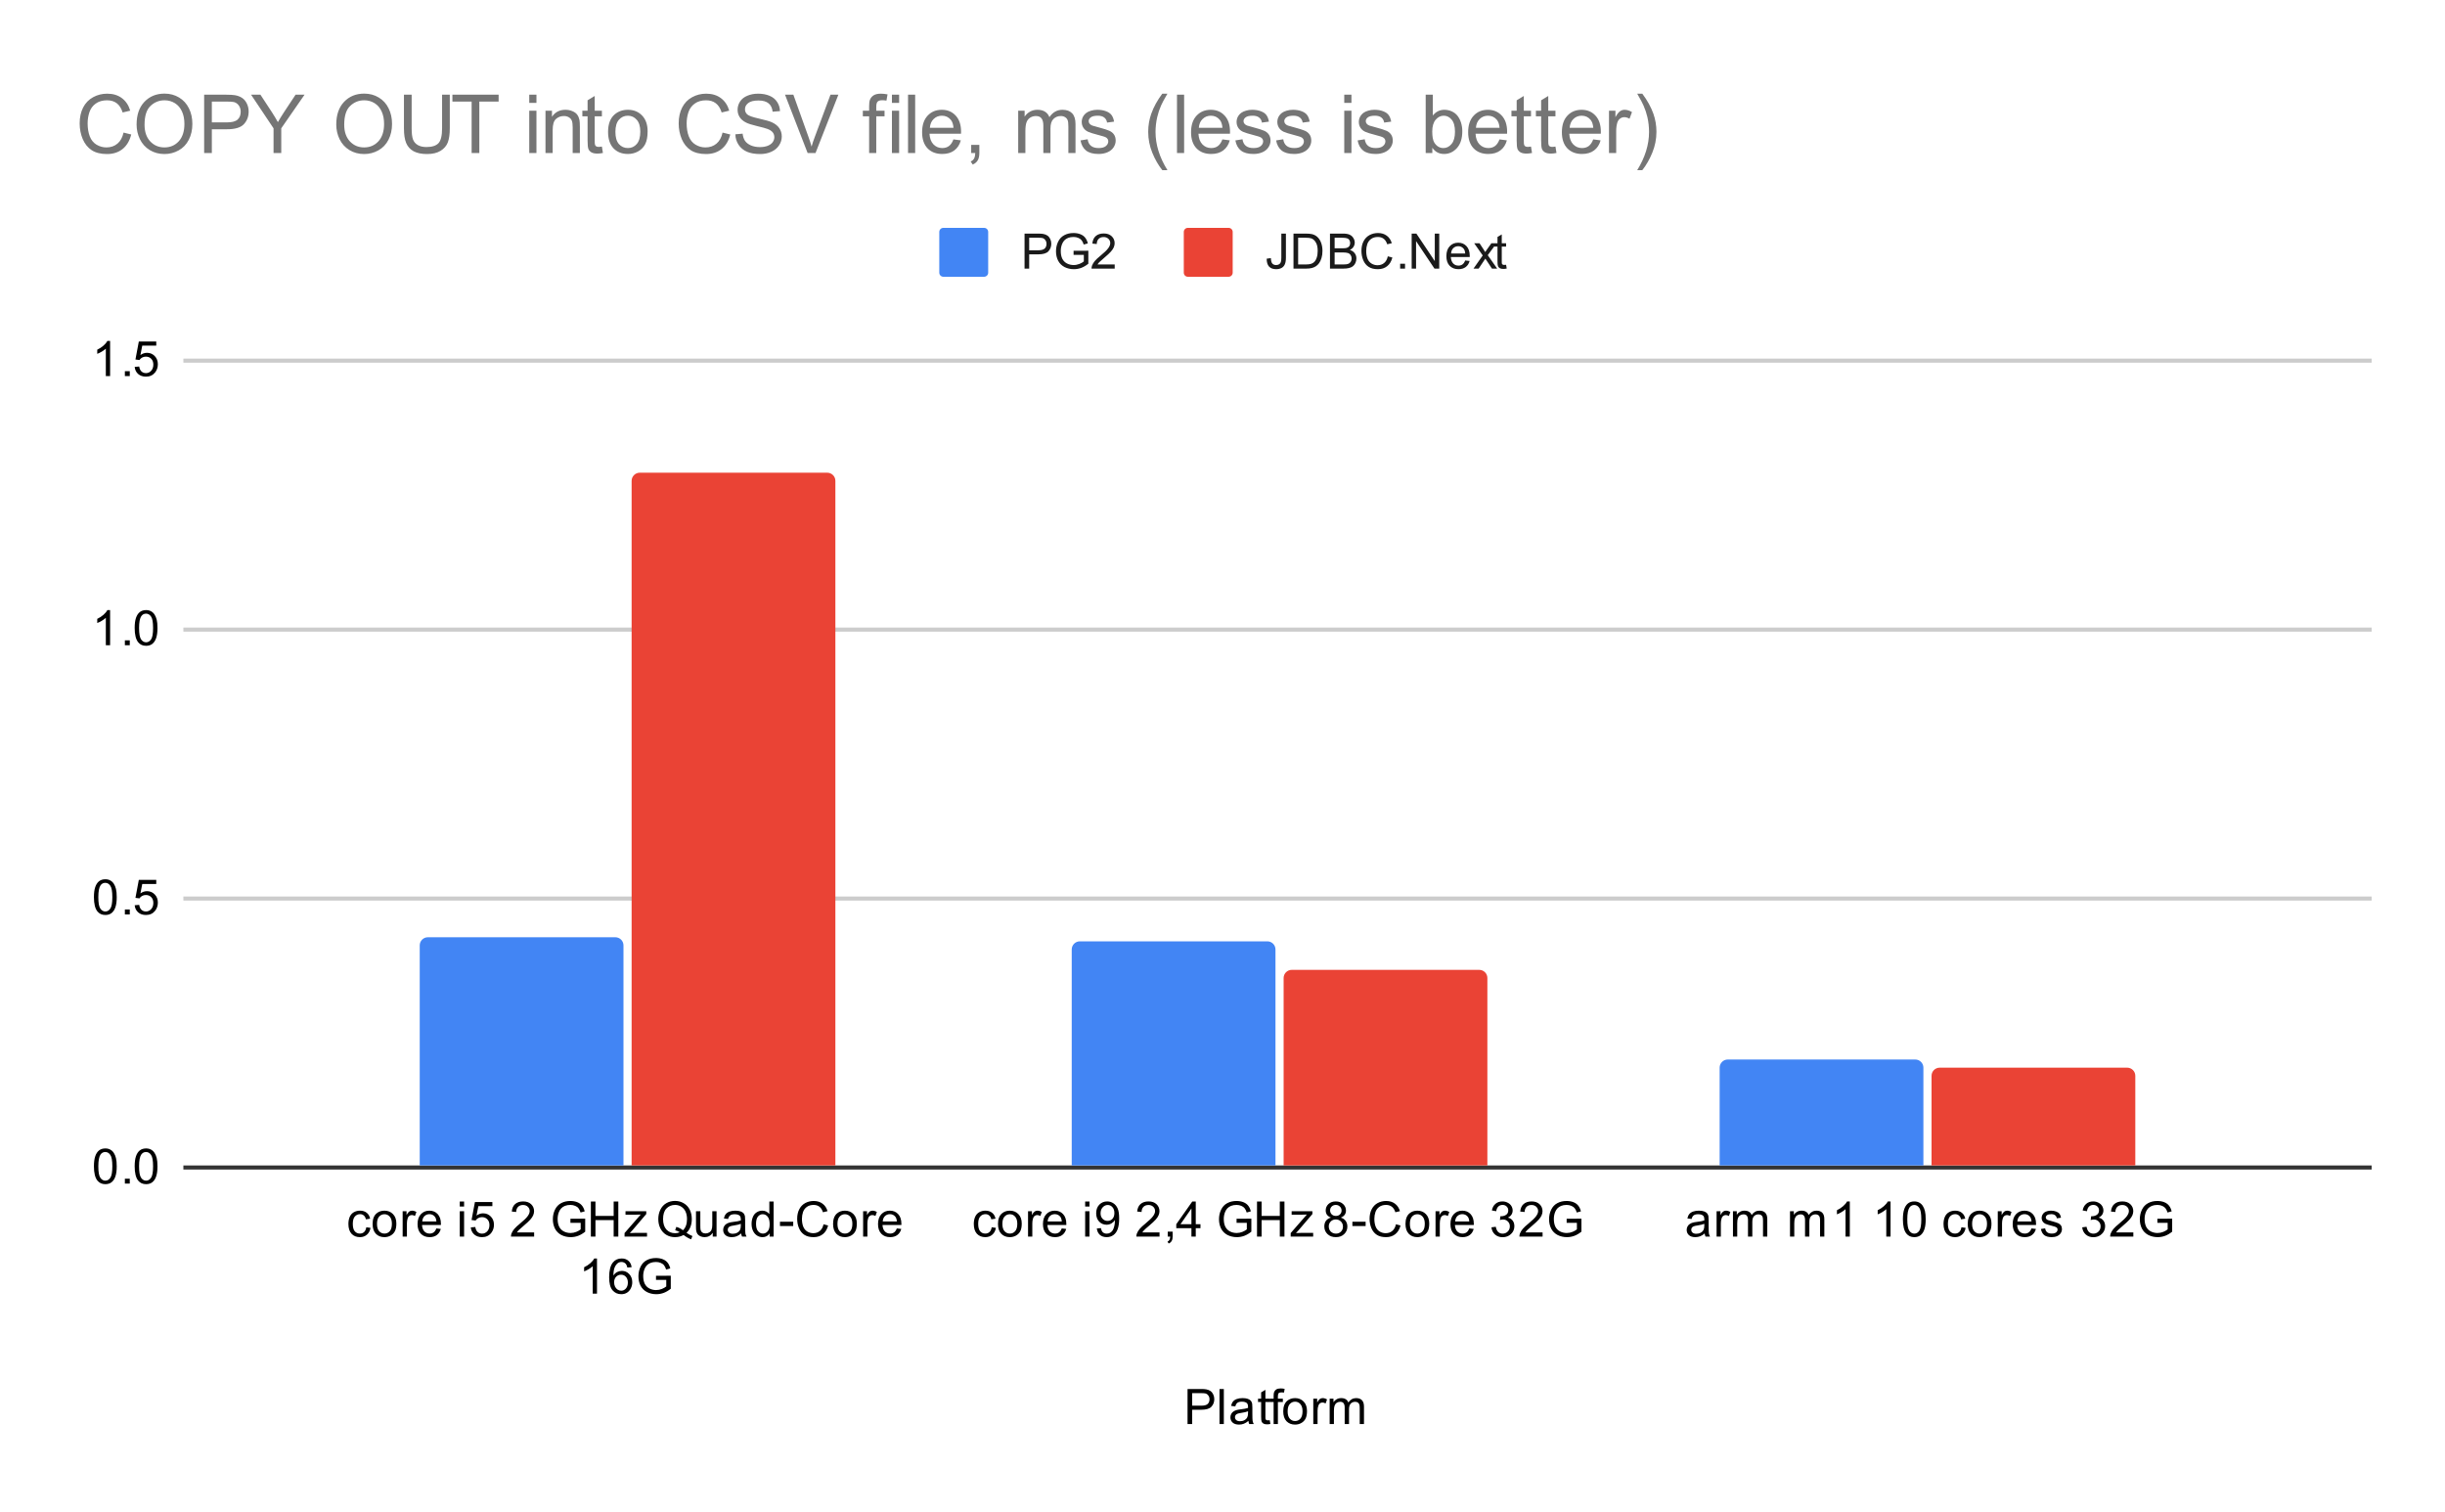 <svg version="1.1" viewBox="0.0 0.0 600.0 371.0" fill="none" stroke="none" stroke-linecap="square" stroke-miterlimit="10" width="600" height="371" xmlns:xlink="http://www.w3.org/1999/xlink" xmlns="http://www.w3.org/2000/svg"><path fill="#ffffff" d="M0 0L600.0 0L600.0 371.0L0 371.0L0 0Z" fill-rule="nonzero"/><path stroke="#333333" stroke-width="1.0" stroke-linecap="butt" d="M45.5 286.5L581.5 286.5" fill-rule="nonzero"/><path stroke="#cccccc" stroke-width="1.0" stroke-linecap="butt" d="M45.5 220.5L581.5 220.5" fill-rule="nonzero"/><path stroke="#cccccc" stroke-width="1.0" stroke-linecap="butt" d="M45.5 154.5L581.5 154.5" fill-rule="nonzero"/><path stroke="#cccccc" stroke-width="1.0" stroke-linecap="butt" d="M45.5 88.5L581.5 88.5" fill-rule="nonzero"/><clipPath id="id_0"><path d="M45.55 88.283L581.45 88.283L581.45 286.45L45.55 286.45L45.55 88.283Z" clip-rule="nonzero"/></clipPath><path stroke="#000000" stroke-width="2.0" stroke-linecap="butt" stroke-opacity="0.0" clip-path="url(#id_0)" d="M153.0 286.0L103.0 286.0L103.0 232.0C103.0 230.895 103.895 230.0 105.0 230.0L151.0 230.0C152.105 230.0 153.0 230.895 153.0 232.0Z" fill-rule="nonzero"/><path fill="#4285f4" clip-path="url(#id_0)" d="M153.0 286.0L103.0 286.0L103.0 232.0C103.0 230.895 103.895 230.0 105.0 230.0L151.0 230.0C152.105 230.0 153.0 230.895 153.0 232.0Z" fill-rule="nonzero"/><path stroke="#000000" stroke-width="2.0" stroke-linecap="butt" stroke-opacity="0.0" clip-path="url(#id_0)" d="M313.0 286.0L263.0 286.0L263.0 233.0C263.0 231.895 263.895 231.0 265.0 231.0L311.0 231.0C312.105 231.0 313.0 231.895 313.0 233.0Z" fill-rule="nonzero"/><path fill="#4285f4" clip-path="url(#id_0)" d="M313.0 286.0L263.0 286.0L263.0 233.0C263.0 231.895 263.895 231.0 265.0 231.0L311.0 231.0C312.105 231.0 313.0 231.895 313.0 233.0Z" fill-rule="nonzero"/><path stroke="#000000" stroke-width="2.0" stroke-linecap="butt" stroke-opacity="0.0" clip-path="url(#id_0)" d="M472.0 286.0L422.0 286.0L422.0 262.0C422.0 260.895 422.895 260.0 424.0 260.0L470.0 260.0C471.105 260.0 472.0 260.895 472.0 262.0Z" fill-rule="nonzero"/><path fill="#4285f4" clip-path="url(#id_0)" d="M472.0 286.0L422.0 286.0L422.0 262.0C422.0 260.895 422.895 260.0 424.0 260.0L470.0 260.0C471.105 260.0 472.0 260.895 472.0 262.0Z" fill-rule="nonzero"/><path stroke="#000000" stroke-width="2.0" stroke-linecap="butt" stroke-opacity="0.0" clip-path="url(#id_0)" d="M205.0 286.0L155.0 286.0L155.0 118.0C155.0 116.895 155.895 116.0 157.0 116.0L203.0 116.0C204.105 116.0 205.0 116.895 205.0 118.0Z" fill-rule="nonzero"/><path fill="#ea4335" clip-path="url(#id_0)" d="M205.0 286.0L155.0 286.0L155.0 118.0C155.0 116.895 155.895 116.0 157.0 116.0L203.0 116.0C204.105 116.0 205.0 116.895 205.0 118.0Z" fill-rule="nonzero"/><path stroke="#000000" stroke-width="2.0" stroke-linecap="butt" stroke-opacity="0.0" clip-path="url(#id_0)" d="M365.0 286.0L315.0 286.0L315.0 240.0C315.0 238.895 315.895 238.0 317.0 238.0L363.0 238.0C364.105 238.0 365.0 238.895 365.0 240.0Z" fill-rule="nonzero"/><path fill="#ea4335" clip-path="url(#id_0)" d="M365.0 286.0L315.0 286.0L315.0 240.0C315.0 238.895 315.895 238.0 317.0 238.0L363.0 238.0C364.105 238.0 365.0 238.895 365.0 240.0Z" fill-rule="nonzero"/><path stroke="#000000" stroke-width="2.0" stroke-linecap="butt" stroke-opacity="0.0" clip-path="url(#id_0)" d="M524.0 286.0L474.0 286.0L474.0 264.0C474.0 262.895 474.895 262.0 476.0 262.0L522.0 262.0C523.105 262.0 524.0 262.895 524.0 264.0Z" fill-rule="nonzero"/><path fill="#ea4335" clip-path="url(#id_0)" d="M524.0 286.0L474.0 286.0L474.0 264.0C474.0 262.895 474.895 262.0 476.0 262.0L522.0 262.0C523.105 262.0 524.0 262.895 524.0 264.0Z" fill-rule="nonzero"/><path fill="#000000" d="M291.422 349.45L291.422 340.856L294.672 340.856Q295.516 340.856 295.969 340.934Q296.609 341.044 297.031 341.341Q297.469 341.637 297.719 342.169Q297.984 342.7 297.984 343.341Q297.984 344.434 297.281 345.2Q296.594 345.95 294.766 345.95L292.562 345.95L292.562 349.45L291.422 349.45ZM292.562 344.95L294.781 344.95Q295.891 344.95 296.344 344.544Q296.812 344.122 296.812 343.372Q296.812 342.841 296.531 342.466Q296.266 342.075 295.828 341.95Q295.531 341.872 294.766 341.872L292.562 341.872L292.562 344.95ZM299.266 349.45L299.266 340.856L300.328 340.856L300.328 349.45L299.266 349.45ZM306.359 348.684Q305.766 349.184 305.219 349.387Q304.688 349.591 304.062 349.591Q303.031 349.591 302.484 349.091Q301.938 348.591 301.938 347.809Q301.938 347.356 302.141 346.981Q302.344 346.591 302.688 346.372Q303.031 346.137 303.453 346.028Q303.75 345.934 304.391 345.856Q305.656 345.716 306.266 345.497Q306.266 345.278 306.266 345.231Q306.266 344.575 305.969 344.309Q305.562 343.966 304.766 343.966Q304.031 343.966 303.672 344.231Q303.312 344.481 303.141 345.137L302.109 344.997Q302.25 344.341 302.578 343.934Q302.906 343.528 303.516 343.309Q304.125 343.091 304.922 343.091Q305.719 343.091 306.219 343.278Q306.719 343.466 306.953 343.747Q307.188 344.028 307.281 344.466Q307.328 344.731 307.328 345.434L307.328 346.841Q307.328 348.309 307.391 348.7Q307.469 349.091 307.672 349.45L306.562 349.45Q306.406 349.122 306.359 348.684ZM306.266 346.325Q305.688 346.559 304.547 346.731Q303.891 346.825 303.625 346.95Q303.359 347.059 303.203 347.278Q303.062 347.497 303.062 347.778Q303.062 348.2 303.375 348.481Q303.703 348.762 304.312 348.762Q304.922 348.762 305.391 348.497Q305.875 348.231 306.094 347.762Q306.266 347.403 306.266 346.716L306.266 346.325ZM311.594 348.512L311.75 349.434Q311.297 349.528 310.953 349.528Q310.375 349.528 310.062 349.356Q309.75 349.169 309.609 348.872Q309.484 348.575 309.484 347.622L309.484 344.044L308.719 344.044L308.719 343.231L309.484 343.231L309.484 341.684L310.531 341.059L310.531 343.231L311.594 343.231L311.594 344.044L310.531 344.044L310.531 347.684Q310.531 348.137 310.578 348.262Q310.641 348.387 310.766 348.466Q310.891 348.544 311.125 348.544Q311.312 348.544 311.594 348.512ZM312.547 349.45L312.547 344.044L311.609 344.044L311.609 343.231L312.547 343.231L312.547 342.559Q312.547 341.934 312.656 341.637Q312.812 341.216 313.188 340.966Q313.578 340.716 314.266 340.716Q314.719 340.716 315.25 340.825L315.094 341.731Q314.766 341.684 314.469 341.684Q313.984 341.684 313.781 341.887Q313.594 342.091 313.594 342.653L313.594 343.231L314.812 343.231L314.812 344.044L313.594 344.044L313.594 349.45L312.547 349.45ZM314.906 346.341Q314.906 344.606 315.859 343.778Q316.656 343.091 317.812 343.091Q319.094 343.091 319.906 343.934Q320.734 344.762 320.734 346.247Q320.734 347.45 320.375 348.137Q320.016 348.825 319.312 349.216Q318.625 349.591 317.812 349.591Q316.516 349.591 315.703 348.762Q314.906 347.919 314.906 346.341ZM315.984 346.341Q315.984 347.528 316.5 348.122Q317.031 348.716 317.812 348.716Q318.609 348.716 319.125 348.122Q319.641 347.528 319.641 346.309Q319.641 345.153 319.109 344.559Q318.594 343.966 317.812 343.966Q317.031 343.966 316.5 344.559Q315.984 345.137 315.984 346.341ZM322.281 349.45L322.281 343.231L323.234 343.231L323.234 344.169Q323.594 343.512 323.891 343.309Q324.203 343.091 324.578 343.091Q325.109 343.091 325.656 343.419L325.297 344.403Q324.906 344.169 324.531 344.169Q324.172 344.169 323.891 344.387Q323.625 344.591 323.516 344.966Q323.328 345.528 323.328 346.184L323.328 349.45L322.281 349.45ZM326.297 349.45L326.297 343.231L327.234 343.231L327.234 344.106Q327.531 343.637 328.016 343.372Q328.5 343.091 329.125 343.091Q329.812 343.091 330.25 343.372Q330.703 343.653 330.875 344.169Q331.625 343.091 332.797 343.091Q333.734 343.091 334.219 343.606Q334.719 344.106 334.719 345.184L334.719 349.45L333.672 349.45L333.672 345.528Q333.672 344.903 333.562 344.622Q333.469 344.341 333.203 344.169Q332.938 343.997 332.562 343.997Q331.906 343.997 331.469 344.434Q331.047 344.872 331.047 345.841L331.047 349.45L329.984 349.45L329.984 345.403Q329.984 344.7 329.719 344.356Q329.469 343.997 328.891 343.997Q328.438 343.997 328.062 344.231Q327.688 344.466 327.516 344.919Q327.344 345.372 327.344 346.216L327.344 349.45L326.297 349.45Z" fill-rule="nonzero"/><path fill="#000000" d="M23.05 286.216Q23.05 284.684 23.363 283.762Q23.675 282.825 24.284 282.325Q24.909 281.825 25.847 281.825Q26.534 281.825 27.05 282.106Q27.581 282.387 27.925 282.919Q28.269 283.434 28.456 284.184Q28.644 284.934 28.644 286.216Q28.644 287.731 28.331 288.653Q28.034 289.575 27.409 290.091Q26.8 290.591 25.847 290.591Q24.613 290.591 23.894 289.7Q23.05 288.637 23.05 286.216ZM24.128 286.216Q24.128 288.325 24.628 289.028Q25.128 289.731 25.847 289.731Q26.581 289.731 27.066 289.028Q27.566 288.325 27.566 286.216Q27.566 284.091 27.066 283.403Q26.581 282.7 25.831 282.7Q25.113 282.7 24.675 283.309Q24.128 284.091 24.128 286.216ZM30.644 290.45L30.644 289.247L31.847 289.247L31.847 290.45L30.644 290.45ZM33.05 286.216Q33.05 284.684 33.362 283.762Q33.675 282.825 34.284 282.325Q34.909 281.825 35.847 281.825Q36.534 281.825 37.05 282.106Q37.581 282.387 37.925 282.919Q38.269 283.434 38.456 284.184Q38.644 284.934 38.644 286.216Q38.644 287.731 38.331 288.653Q38.034 289.575 37.409 290.091Q36.8 290.591 35.847 290.591Q34.612 290.591 33.894 289.7Q33.05 288.637 33.05 286.216ZM34.128 286.216Q34.128 288.325 34.628 289.028Q35.128 289.731 35.847 289.731Q36.581 289.731 37.066 289.028Q37.566 288.325 37.566 286.216Q37.566 284.091 37.066 283.403Q36.581 282.7 35.831 282.7Q35.112 282.7 34.675 283.309Q34.128 284.091 34.128 286.216Z" fill-rule="nonzero"/><path fill="#000000" d="M23.05 220.16Q23.05 218.629 23.363 217.707Q23.675 216.769 24.284 216.269Q24.909 215.769 25.847 215.769Q26.534 215.769 27.05 216.051Q27.581 216.332 27.925 216.863Q28.269 217.379 28.456 218.129Q28.644 218.879 28.644 220.16Q28.644 221.676 28.331 222.598Q28.034 223.519 27.409 224.035Q26.8 224.535 25.847 224.535Q24.613 224.535 23.894 223.644Q23.05 222.582 23.05 220.16ZM24.128 220.16Q24.128 222.269 24.628 222.973Q25.128 223.676 25.847 223.676Q26.581 223.676 27.066 222.973Q27.566 222.269 27.566 220.16Q27.566 218.035 27.066 217.348Q26.581 216.644 25.831 216.644Q25.113 216.644 24.675 217.254Q24.128 218.035 24.128 220.16ZM30.644 224.394L30.644 223.191L31.847 223.191L31.847 224.394L30.644 224.394ZM33.05 222.144L34.159 222.051Q34.284 222.863 34.722 223.269Q35.175 223.676 35.816 223.676Q36.566 223.676 37.097 223.098Q37.628 222.519 37.628 221.582Q37.628 220.676 37.112 220.16Q36.612 219.629 35.784 219.629Q35.284 219.629 34.862 219.863Q34.456 220.098 34.222 220.457L33.237 220.332L34.066 215.926L38.347 215.926L38.347 216.926L34.909 216.926L34.456 219.238Q35.222 218.691 36.066 218.691Q37.191 218.691 37.956 219.473Q38.737 220.254 38.737 221.488Q38.737 222.644 38.066 223.504Q37.237 224.535 35.816 224.535Q34.644 224.535 33.894 223.879Q33.159 223.223 33.05 222.144Z" fill-rule="nonzero"/><path fill="#000000" d="M27.019 158.339L25.972 158.339L25.972 151.62Q25.581 151.98 24.956 152.355Q24.347 152.714 23.863 152.886L23.863 151.87Q24.738 151.448 25.394 150.87Q26.066 150.276 26.347 149.714L27.019 149.714L27.019 158.339ZM30.644 158.339L30.644 157.136L31.847 157.136L31.847 158.339L30.644 158.339ZM33.05 154.105Q33.05 152.573 33.362 151.651Q33.675 150.714 34.284 150.214Q34.909 149.714 35.847 149.714Q36.534 149.714 37.05 149.995Q37.581 150.276 37.925 150.808Q38.269 151.323 38.456 152.073Q38.644 152.823 38.644 154.105Q38.644 155.62 38.331 156.542Q38.034 157.464 37.409 157.98Q36.8 158.48 35.847 158.48Q34.612 158.48 33.894 157.589Q33.05 156.526 33.05 154.105ZM34.128 154.105Q34.128 156.214 34.628 156.917Q35.128 157.62 35.847 157.62Q36.581 157.62 37.066 156.917Q37.566 156.214 37.566 154.105Q37.566 151.98 37.066 151.292Q36.581 150.589 35.831 150.589Q35.112 150.589 34.675 151.198Q34.128 151.98 34.128 154.105Z" fill-rule="nonzero"/><path fill="#000000" d="M27.019 92.283L25.972 92.283L25.972 85.565Q25.581 85.924 24.956 86.299Q24.347 86.658 23.863 86.83L23.863 85.815Q24.738 85.393 25.394 84.815Q26.066 84.221 26.347 83.658L27.019 83.658L27.019 92.283ZM30.644 92.283L30.644 91.08L31.847 91.08L31.847 92.283L30.644 92.283ZM33.05 90.033L34.159 89.94Q34.284 90.752 34.722 91.158Q35.175 91.565 35.816 91.565Q36.566 91.565 37.097 90.986Q37.628 90.408 37.628 89.471Q37.628 88.565 37.112 88.049Q36.612 87.518 35.784 87.518Q35.284 87.518 34.862 87.752Q34.456 87.986 34.222 88.346L33.237 88.221L34.066 83.815L38.347 83.815L38.347 84.815L34.909 84.815L34.456 87.127Q35.222 86.58 36.066 86.58Q37.191 86.58 37.956 87.361Q38.737 88.143 38.737 89.377Q38.737 90.533 38.066 91.393Q37.237 92.424 35.816 92.424Q34.644 92.424 33.894 91.768Q33.159 91.111 33.05 90.033Z" fill-rule="nonzero"/><path fill="#000000" d="M89.889 301.169L90.92 301.309Q90.749 302.372 90.045 302.981Q89.342 303.591 88.327 303.591Q87.045 303.591 86.264 302.762Q85.499 301.919 85.499 300.356Q85.499 299.356 85.827 298.606Q86.17 297.841 86.842 297.466Q87.53 297.091 88.342 297.091Q89.342 297.091 89.983 297.606Q90.639 298.106 90.827 299.059L89.795 299.216Q89.655 298.591 89.28 298.278Q88.905 297.95 88.374 297.95Q87.577 297.95 87.077 298.528Q86.577 299.091 86.577 300.325Q86.577 301.591 87.061 302.153Q87.545 302.716 88.311 302.716Q88.936 302.716 89.342 302.341Q89.764 301.966 89.889 301.169ZM91.436 300.341Q91.436 298.606 92.389 297.778Q93.186 297.091 94.342 297.091Q95.624 297.091 96.436 297.934Q97.264 298.762 97.264 300.247Q97.264 301.45 96.905 302.137Q96.545 302.825 95.842 303.216Q95.155 303.591 94.342 303.591Q93.045 303.591 92.233 302.762Q91.436 301.919 91.436 300.341ZM92.514 300.341Q92.514 301.528 93.03 302.122Q93.561 302.716 94.342 302.716Q95.139 302.716 95.655 302.122Q96.17 301.528 96.17 300.309Q96.17 299.153 95.639 298.559Q95.124 297.966 94.342 297.966Q93.561 297.966 93.03 298.559Q92.514 299.137 92.514 300.341ZM98.811 303.45L98.811 297.231L99.764 297.231L99.764 298.169Q100.124 297.512 100.42 297.309Q100.733 297.091 101.108 297.091Q101.639 297.091 102.186 297.419L101.827 298.403Q101.436 298.169 101.061 298.169Q100.702 298.169 100.42 298.387Q100.155 298.591 100.045 298.966Q99.858 299.528 99.858 300.184L99.858 303.45L98.811 303.45ZM107.077 301.45L108.17 301.575Q107.92 302.528 107.217 303.059Q106.514 303.591 105.436 303.591Q104.077 303.591 103.264 302.747Q102.467 301.903 102.467 300.387Q102.467 298.825 103.28 297.966Q104.092 297.091 105.374 297.091Q106.624 297.091 107.405 297.934Q108.202 298.778 108.202 300.325Q108.202 300.419 108.202 300.606L103.561 300.606Q103.624 301.637 104.139 302.184Q104.655 302.716 105.436 302.716Q106.014 302.716 106.42 302.419Q106.842 302.106 107.077 301.45ZM103.624 299.747L107.092 299.747Q107.03 298.95 106.702 298.559Q106.186 297.95 105.389 297.95Q104.655 297.95 104.155 298.434Q103.67 298.919 103.624 299.747ZM112.827 296.075L112.827 294.856L113.889 294.856L113.889 296.075L112.827 296.075ZM112.827 303.45L112.827 297.231L113.889 297.231L113.889 303.45L112.827 303.45ZM115.53 301.2L116.639 301.106Q116.764 301.919 117.202 302.325Q117.655 302.731 118.295 302.731Q119.045 302.731 119.577 302.153Q120.108 301.575 120.108 300.637Q120.108 299.731 119.592 299.216Q119.092 298.684 118.264 298.684Q117.764 298.684 117.342 298.919Q116.936 299.153 116.702 299.512L115.717 299.387L116.545 294.981L120.827 294.981L120.827 295.981L117.389 295.981L116.936 298.294Q117.702 297.747 118.545 297.747Q119.67 297.747 120.436 298.528Q121.217 299.309 121.217 300.544Q121.217 301.7 120.545 302.559Q119.717 303.591 118.295 303.591Q117.124 303.591 116.374 302.934Q115.639 302.278 115.53 301.2ZM131.077 302.434L131.077 303.45L125.389 303.45Q125.389 303.075 125.514 302.716Q125.733 302.137 126.202 301.575Q126.686 301.012 127.592 300.278Q128.999 299.122 129.483 298.45Q129.983 297.778 129.983 297.184Q129.983 296.559 129.53 296.137Q129.077 295.7 128.358 295.7Q127.592 295.7 127.139 296.153Q126.686 296.606 126.67 297.419L125.592 297.309Q125.702 296.091 126.42 295.466Q127.155 294.825 128.389 294.825Q129.624 294.825 130.342 295.512Q131.061 296.2 131.061 297.216Q131.061 297.731 130.842 298.231Q130.639 298.716 130.139 299.278Q129.655 299.825 128.53 300.778Q127.577 301.575 127.295 301.872Q127.03 302.153 126.858 302.434L131.077 302.434ZM139.983 300.075L139.983 299.075L143.608 299.059L143.608 302.247Q142.78 302.919 141.889 303.262Q140.999 303.591 140.061 303.591Q138.795 303.591 137.749 303.059Q136.717 302.512 136.186 301.497Q135.67 300.466 135.67 299.2Q135.67 297.934 136.186 296.856Q136.717 295.762 137.702 295.247Q138.686 294.716 139.967 294.716Q140.905 294.716 141.655 295.012Q142.405 295.309 142.827 295.856Q143.264 296.387 143.483 297.262L142.467 297.544Q142.264 296.887 141.967 296.512Q141.686 296.137 141.155 295.919Q140.624 295.684 139.983 295.684Q139.202 295.684 138.624 295.919Q138.061 296.153 137.702 296.544Q137.358 296.934 137.17 297.403Q136.842 298.2 136.842 299.122Q136.842 300.278 137.233 301.059Q137.639 301.825 138.389 302.2Q139.139 302.575 139.999 302.575Q140.733 302.575 141.436 302.294Q142.139 301.997 142.499 301.684L142.499 300.075L139.983 300.075ZM144.999 303.45L144.999 294.856L146.124 294.856L146.124 298.387L150.592 298.387L150.592 294.856L151.733 294.856L151.733 303.45L150.592 303.45L150.592 299.403L146.124 299.403L146.124 303.45L144.999 303.45ZM153.264 303.45L153.264 302.591L157.233 298.044Q156.545 298.075 156.03 298.075L153.499 298.075L153.499 297.231L158.592 297.231L158.592 297.919L155.217 301.872L154.561 302.591Q155.28 302.544 155.889 302.544L158.78 302.544L158.78 303.45L153.264 303.45ZM168.467 302.528Q169.264 303.075 169.92 303.325L169.592 304.122Q168.67 303.778 167.749 303.059Q166.795 303.591 165.639 303.591Q164.467 303.591 163.514 303.028Q162.577 302.466 162.061 301.45Q161.545 300.434 161.545 299.153Q161.545 297.887 162.061 296.841Q162.577 295.794 163.53 295.247Q164.483 294.7 165.655 294.7Q166.842 294.7 167.795 295.278Q168.764 295.841 169.264 296.856Q169.764 297.872 169.764 299.153Q169.764 300.216 169.436 301.059Q169.124 301.903 168.467 302.528ZM165.967 301.075Q166.952 301.356 167.592 301.903Q168.592 300.981 168.592 299.153Q168.592 298.106 168.233 297.325Q167.874 296.544 167.186 296.122Q166.514 295.684 165.67 295.684Q164.389 295.684 163.545 296.559Q162.717 297.419 162.717 299.153Q162.717 300.825 163.545 301.731Q164.374 302.622 165.67 302.622Q166.28 302.622 166.811 302.387Q166.28 302.044 165.686 301.903L165.967 301.075ZM174.905 303.45L174.905 302.528Q174.17 303.591 172.92 303.591Q172.374 303.591 171.889 303.387Q171.42 303.169 171.186 302.856Q170.952 302.528 170.858 302.059Q170.795 301.762 170.795 301.075L170.795 297.231L171.858 297.231L171.858 300.684Q171.858 301.497 171.92 301.794Q172.014 302.2 172.327 302.45Q172.655 302.684 173.139 302.684Q173.608 302.684 174.014 302.45Q174.436 302.2 174.608 301.778Q174.795 301.356 174.795 300.559L174.795 297.231L175.842 297.231L175.842 303.45L174.905 303.45ZM181.889 302.684Q181.295 303.184 180.749 303.387Q180.217 303.591 179.592 303.591Q178.561 303.591 178.014 303.091Q177.467 302.591 177.467 301.809Q177.467 301.356 177.67 300.981Q177.874 300.591 178.217 300.372Q178.561 300.137 178.983 300.028Q179.28 299.934 179.92 299.856Q181.186 299.716 181.795 299.497Q181.795 299.278 181.795 299.231Q181.795 298.575 181.499 298.309Q181.092 297.966 180.295 297.966Q179.561 297.966 179.202 298.231Q178.842 298.481 178.67 299.137L177.639 298.997Q177.78 298.341 178.108 297.934Q178.436 297.528 179.045 297.309Q179.655 297.091 180.452 297.091Q181.249 297.091 181.749 297.278Q182.249 297.466 182.483 297.747Q182.717 298.028 182.811 298.466Q182.858 298.731 182.858 299.434L182.858 300.841Q182.858 302.309 182.92 302.7Q182.999 303.091 183.202 303.45L182.092 303.45Q181.936 303.122 181.889 302.684ZM181.795 300.325Q181.217 300.559 180.077 300.731Q179.42 300.825 179.155 300.95Q178.889 301.059 178.733 301.278Q178.592 301.497 178.592 301.778Q178.592 302.2 178.905 302.481Q179.233 302.762 179.842 302.762Q180.452 302.762 180.92 302.497Q181.405 302.231 181.624 301.762Q181.795 301.403 181.795 300.716L181.795 300.325ZM188.858 303.45L188.858 302.669Q188.264 303.591 187.124 303.591Q186.374 303.591 185.749 303.184Q185.124 302.762 184.78 302.028Q184.436 301.294 184.436 300.341Q184.436 299.419 184.749 298.653Q185.061 297.887 185.686 297.497Q186.311 297.091 187.077 297.091Q187.639 297.091 188.077 297.325Q188.514 297.559 188.795 297.934L188.795 294.856L189.842 294.856L189.842 303.45L188.858 303.45ZM185.53 300.341Q185.53 301.544 186.03 302.137Q186.53 302.716 187.217 302.716Q187.905 302.716 188.389 302.153Q188.874 301.591 188.874 300.434Q188.874 299.153 188.374 298.559Q187.889 297.966 187.17 297.966Q186.467 297.966 185.999 298.544Q185.53 299.106 185.53 300.341ZM191.405 300.872L191.405 299.809L194.655 299.809L194.655 300.872L191.405 300.872ZM202.092 300.434L203.217 300.731Q202.858 302.122 201.936 302.856Q201.014 303.591 199.67 303.591Q198.28 303.591 197.405 303.028Q196.53 302.466 196.077 301.403Q195.624 300.325 195.624 299.091Q195.624 297.747 196.139 296.747Q196.655 295.747 197.592 295.231Q198.545 294.716 199.686 294.716Q200.967 294.716 201.842 295.372Q202.733 296.028 203.077 297.216L201.952 297.481Q201.655 296.544 201.077 296.122Q200.514 295.684 199.655 295.684Q198.67 295.684 197.999 296.169Q197.342 296.637 197.061 297.434Q196.795 298.231 196.795 299.091Q196.795 300.184 197.108 300.997Q197.436 301.809 198.108 302.216Q198.78 302.622 199.577 302.622Q200.53 302.622 201.186 302.075Q201.858 301.528 202.092 300.434ZM204.436 300.341Q204.436 298.606 205.389 297.778Q206.186 297.091 207.342 297.091Q208.624 297.091 209.436 297.934Q210.264 298.762 210.264 300.247Q210.264 301.45 209.905 302.137Q209.545 302.825 208.842 303.216Q208.155 303.591 207.342 303.591Q206.045 303.591 205.233 302.762Q204.436 301.919 204.436 300.341ZM205.514 300.341Q205.514 301.528 206.03 302.122Q206.561 302.716 207.342 302.716Q208.139 302.716 208.655 302.122Q209.17 301.528 209.17 300.309Q209.17 299.153 208.639 298.559Q208.124 297.966 207.342 297.966Q206.561 297.966 206.03 298.559Q205.514 299.137 205.514 300.341ZM211.811 303.45L211.811 297.231L212.764 297.231L212.764 298.169Q213.124 297.512 213.42 297.309Q213.733 297.091 214.108 297.091Q214.639 297.091 215.186 297.419L214.827 298.403Q214.436 298.169 214.061 298.169Q213.702 298.169 213.42 298.387Q213.155 298.591 213.045 298.966Q212.858 299.528 212.858 300.184L212.858 303.45L211.811 303.45ZM220.077 301.45L221.17 301.575Q220.92 302.528 220.217 303.059Q219.514 303.591 218.436 303.591Q217.077 303.591 216.264 302.747Q215.467 301.903 215.467 300.387Q215.467 298.825 216.28 297.966Q217.092 297.091 218.374 297.091Q219.624 297.091 220.405 297.934Q221.202 298.778 221.202 300.325Q221.202 300.419 221.202 300.606L216.561 300.606Q216.624 301.637 217.139 302.184Q217.655 302.716 218.436 302.716Q219.014 302.716 219.42 302.419Q219.842 302.106 220.077 301.45ZM216.624 299.747L220.092 299.747Q220.03 298.95 219.702 298.559Q219.186 297.95 218.389 297.95Q217.655 297.95 217.155 298.434Q216.67 298.919 216.624 299.747Z" fill-rule="nonzero"/><path fill="#000000" d="M146.499 317.45L145.452 317.45L145.452 310.731Q145.061 311.091 144.436 311.466Q143.827 311.825 143.342 311.997L143.342 310.981Q144.217 310.559 144.874 309.981Q145.545 309.387 145.827 308.825L146.499 308.825L146.499 317.45ZM154.999 310.966L153.952 311.044Q153.811 310.419 153.561 310.137Q153.124 309.684 152.499 309.684Q151.999 309.684 151.608 309.966Q151.124 310.341 150.827 311.044Q150.545 311.731 150.53 313.012Q150.905 312.434 151.452 312.153Q152.014 311.872 152.624 311.872Q153.67 311.872 154.405 312.653Q155.155 313.434 155.155 314.653Q155.155 315.466 154.795 316.169Q154.452 316.856 153.842 317.231Q153.233 317.591 152.467 317.591Q151.139 317.591 150.311 316.622Q149.483 315.653 149.483 313.434Q149.483 310.934 150.405 309.809Q151.202 308.825 152.561 308.825Q153.577 308.825 154.217 309.403Q154.874 309.966 154.999 310.966ZM150.702 314.669Q150.702 315.216 150.92 315.716Q151.155 316.2 151.561 316.466Q151.983 316.731 152.452 316.731Q153.108 316.731 153.592 316.2Q154.077 315.653 154.077 314.731Q154.077 313.841 153.592 313.325Q153.124 312.809 152.405 312.809Q151.686 312.809 151.186 313.325Q150.702 313.841 150.702 314.669ZM160.983 314.075L160.983 313.075L164.608 313.059L164.608 316.247Q163.78 316.919 162.889 317.262Q161.999 317.591 161.061 317.591Q159.795 317.591 158.749 317.059Q157.717 316.512 157.186 315.497Q156.67 314.466 156.67 313.2Q156.67 311.934 157.186 310.856Q157.717 309.762 158.702 309.247Q159.686 308.716 160.967 308.716Q161.905 308.716 162.655 309.012Q163.405 309.309 163.827 309.856Q164.264 310.387 164.483 311.262L163.467 311.544Q163.264 310.887 162.967 310.512Q162.686 310.137 162.155 309.919Q161.624 309.684 160.983 309.684Q160.202 309.684 159.624 309.919Q159.061 310.153 158.702 310.544Q158.358 310.934 158.17 311.403Q157.842 312.2 157.842 313.122Q157.842 314.278 158.233 315.059Q158.639 315.825 159.389 316.2Q160.139 316.575 160.999 316.575Q161.733 316.575 162.436 316.294Q163.139 315.997 163.499 315.684L163.499 314.075L160.983 314.075Z" fill-rule="nonzero"/><path fill="#000000" d="M243.359 301.169L244.391 301.309Q244.219 302.372 243.516 302.981Q242.812 303.591 241.797 303.591Q240.516 303.591 239.734 302.762Q238.969 301.919 238.969 300.356Q238.969 299.356 239.297 298.606Q239.641 297.841 240.312 297.466Q241.0 297.091 241.812 297.091Q242.812 297.091 243.453 297.606Q244.109 298.106 244.297 299.059L243.266 299.216Q243.125 298.591 242.75 298.278Q242.375 297.95 241.844 297.95Q241.047 297.95 240.547 298.528Q240.047 299.091 240.047 300.325Q240.047 301.591 240.531 302.153Q241.016 302.716 241.781 302.716Q242.406 302.716 242.812 302.341Q243.234 301.966 243.359 301.169ZM244.906 300.341Q244.906 298.606 245.859 297.778Q246.656 297.091 247.812 297.091Q249.094 297.091 249.906 297.934Q250.734 298.762 250.734 300.247Q250.734 301.45 250.375 302.137Q250.016 302.825 249.312 303.216Q248.625 303.591 247.812 303.591Q246.516 303.591 245.703 302.762Q244.906 301.919 244.906 300.341ZM245.984 300.341Q245.984 301.528 246.5 302.122Q247.031 302.716 247.812 302.716Q248.609 302.716 249.125 302.122Q249.641 301.528 249.641 300.309Q249.641 299.153 249.109 298.559Q248.594 297.966 247.812 297.966Q247.031 297.966 246.5 298.559Q245.984 299.137 245.984 300.341ZM252.281 303.45L252.281 297.231L253.234 297.231L253.234 298.169Q253.594 297.512 253.891 297.309Q254.203 297.091 254.578 297.091Q255.109 297.091 255.656 297.419L255.297 298.403Q254.906 298.169 254.531 298.169Q254.172 298.169 253.891 298.387Q253.625 298.591 253.516 298.966Q253.328 299.528 253.328 300.184L253.328 303.45L252.281 303.45ZM260.547 301.45L261.641 301.575Q261.391 302.528 260.688 303.059Q259.984 303.591 258.906 303.591Q257.547 303.591 256.734 302.747Q255.938 301.903 255.938 300.387Q255.938 298.825 256.75 297.966Q257.562 297.091 258.844 297.091Q260.094 297.091 260.875 297.934Q261.672 298.778 261.672 300.325Q261.672 300.419 261.672 300.606L257.031 300.606Q257.094 301.637 257.609 302.184Q258.125 302.716 258.906 302.716Q259.484 302.716 259.891 302.419Q260.312 302.106 260.547 301.45ZM257.094 299.747L260.562 299.747Q260.5 298.95 260.172 298.559Q259.656 297.95 258.859 297.95Q258.125 297.95 257.625 298.434Q257.141 298.919 257.094 299.747ZM266.297 296.075L266.297 294.856L267.359 294.856L267.359 296.075L266.297 296.075ZM266.297 303.45L266.297 297.231L267.359 297.231L267.359 303.45L266.297 303.45ZM269.156 301.466L270.172 301.372Q270.297 302.091 270.656 302.419Q271.031 302.731 271.594 302.731Q272.078 302.731 272.438 302.512Q272.812 302.278 273.047 301.919Q273.281 301.544 273.438 300.919Q273.594 300.278 273.594 299.622Q273.594 299.544 273.594 299.403Q273.281 299.903 272.734 300.231Q272.188 300.544 271.547 300.544Q270.469 300.544 269.734 299.778Q269.0 298.997 269.0 297.731Q269.0 296.419 269.766 295.622Q270.547 294.825 271.703 294.825Q272.531 294.825 273.219 295.278Q273.922 295.731 274.281 296.575Q274.641 297.403 274.641 298.981Q274.641 300.622 274.281 301.606Q273.938 302.575 273.219 303.091Q272.516 303.591 271.578 303.591Q270.562 303.591 269.922 303.044Q269.281 302.481 269.156 301.466ZM273.469 297.669Q273.469 296.762 272.984 296.231Q272.516 295.7 271.828 295.7Q271.125 295.7 270.594 296.278Q270.078 296.841 270.078 297.762Q270.078 298.575 270.578 299.091Q271.078 299.606 271.797 299.606Q272.531 299.606 273.0 299.091Q273.469 298.575 273.469 297.669ZM284.547 302.434L284.547 303.45L278.859 303.45Q278.859 303.075 278.984 302.716Q279.203 302.137 279.672 301.575Q280.156 301.012 281.062 300.278Q282.469 299.122 282.953 298.45Q283.453 297.778 283.453 297.184Q283.453 296.559 283.0 296.137Q282.547 295.7 281.828 295.7Q281.062 295.7 280.609 296.153Q280.156 296.606 280.141 297.419L279.062 297.309Q279.172 296.091 279.891 295.466Q280.625 294.825 281.859 294.825Q283.094 294.825 283.812 295.512Q284.531 296.2 284.531 297.216Q284.531 297.731 284.312 298.231Q284.109 298.716 283.609 299.278Q283.125 299.825 282.0 300.778Q281.047 301.575 280.766 301.872Q280.5 302.153 280.328 302.434L284.547 302.434ZM286.562 303.45L286.562 302.247L287.766 302.247L287.766 303.45Q287.766 304.106 287.531 304.512Q287.297 304.934 286.797 305.153L286.5 304.7Q286.828 304.559 286.984 304.262Q287.141 303.981 287.172 303.45L286.562 303.45ZM292.375 303.45L292.375 301.387L288.656 301.387L288.656 300.419L292.578 294.856L293.438 294.856L293.438 300.419L294.594 300.419L294.594 301.387L293.438 301.387L293.438 303.45L292.375 303.45ZM292.375 300.419L292.375 296.559L289.688 300.419L292.375 300.419ZM303.453 300.075L303.453 299.075L307.078 299.059L307.078 302.247Q306.25 302.919 305.359 303.262Q304.469 303.591 303.531 303.591Q302.266 303.591 301.219 303.059Q300.188 302.512 299.656 301.497Q299.141 300.466 299.141 299.2Q299.141 297.934 299.656 296.856Q300.188 295.762 301.172 295.247Q302.156 294.716 303.438 294.716Q304.375 294.716 305.125 295.012Q305.875 295.309 306.297 295.856Q306.734 296.387 306.953 297.262L305.938 297.544Q305.734 296.887 305.438 296.512Q305.156 296.137 304.625 295.919Q304.094 295.684 303.453 295.684Q302.672 295.684 302.094 295.919Q301.531 296.153 301.172 296.544Q300.828 296.934 300.641 297.403Q300.312 298.2 300.312 299.122Q300.312 300.278 300.703 301.059Q301.109 301.825 301.859 302.2Q302.609 302.575 303.469 302.575Q304.203 302.575 304.906 302.294Q305.609 301.997 305.969 301.684L305.969 300.075L303.453 300.075ZM308.469 303.45L308.469 294.856L309.594 294.856L309.594 298.387L314.062 298.387L314.062 294.856L315.203 294.856L315.203 303.45L314.062 303.45L314.062 299.403L309.594 299.403L309.594 303.45L308.469 303.45ZM316.734 303.45L316.734 302.591L320.703 298.044Q320.016 298.075 319.5 298.075L316.969 298.075L316.969 297.231L322.062 297.231L322.062 297.919L318.688 301.872L318.031 302.591Q318.75 302.544 319.359 302.544L322.25 302.544L322.25 303.45L316.734 303.45ZM326.625 298.794Q325.969 298.544 325.641 298.106Q325.328 297.653 325.328 297.044Q325.328 296.106 326.0 295.466Q326.688 294.825 327.797 294.825Q328.922 294.825 329.609 295.481Q330.297 296.137 330.297 297.075Q330.297 297.669 329.984 298.106Q329.672 298.544 329.031 298.794Q329.828 299.044 330.234 299.622Q330.641 300.2 330.641 300.997Q330.641 302.091 329.859 302.841Q329.094 303.591 327.812 303.591Q326.547 303.591 325.766 302.841Q324.984 302.091 324.984 300.966Q324.984 300.122 325.406 299.559Q325.844 298.997 326.625 298.794ZM326.406 296.997Q326.406 297.606 326.797 297.997Q327.203 298.387 327.828 298.387Q328.438 298.387 328.828 298.012Q329.219 297.622 329.219 297.059Q329.219 296.481 328.812 296.091Q328.406 295.684 327.812 295.684Q327.203 295.684 326.797 296.075Q326.406 296.466 326.406 296.997ZM326.078 300.966Q326.078 301.419 326.281 301.841Q326.5 302.262 326.922 302.497Q327.344 302.731 327.828 302.731Q328.578 302.731 329.062 302.247Q329.562 301.762 329.562 301.012Q329.562 300.247 329.062 299.747Q328.562 299.247 327.797 299.247Q327.047 299.247 326.562 299.747Q326.078 300.231 326.078 300.966ZM331.875 300.872L331.875 299.809L335.125 299.809L335.125 300.872L331.875 300.872ZM342.562 300.434L343.688 300.731Q343.328 302.122 342.406 302.856Q341.484 303.591 340.141 303.591Q338.75 303.591 337.875 303.028Q337.0 302.466 336.547 301.403Q336.094 300.325 336.094 299.091Q336.094 297.747 336.609 296.747Q337.125 295.747 338.062 295.231Q339.016 294.716 340.156 294.716Q341.438 294.716 342.312 295.372Q343.203 296.028 343.547 297.216L342.422 297.481Q342.125 296.544 341.547 296.122Q340.984 295.684 340.125 295.684Q339.141 295.684 338.469 296.169Q337.812 296.637 337.531 297.434Q337.266 298.231 337.266 299.091Q337.266 300.184 337.578 300.997Q337.906 301.809 338.578 302.216Q339.25 302.622 340.047 302.622Q341.0 302.622 341.656 302.075Q342.328 301.528 342.562 300.434ZM344.906 300.341Q344.906 298.606 345.859 297.778Q346.656 297.091 347.812 297.091Q349.094 297.091 349.906 297.934Q350.734 298.762 350.734 300.247Q350.734 301.45 350.375 302.137Q350.016 302.825 349.312 303.216Q348.625 303.591 347.812 303.591Q346.516 303.591 345.703 302.762Q344.906 301.919 344.906 300.341ZM345.984 300.341Q345.984 301.528 346.5 302.122Q347.031 302.716 347.812 302.716Q348.609 302.716 349.125 302.122Q349.641 301.528 349.641 300.309Q349.641 299.153 349.109 298.559Q348.594 297.966 347.812 297.966Q347.031 297.966 346.5 298.559Q345.984 299.137 345.984 300.341ZM352.281 303.45L352.281 297.231L353.234 297.231L353.234 298.169Q353.594 297.512 353.891 297.309Q354.203 297.091 354.578 297.091Q355.109 297.091 355.656 297.419L355.297 298.403Q354.906 298.169 354.531 298.169Q354.172 298.169 353.891 298.387Q353.625 298.591 353.516 298.966Q353.328 299.528 353.328 300.184L353.328 303.45L352.281 303.45ZM360.547 301.45L361.641 301.575Q361.391 302.528 360.688 303.059Q359.984 303.591 358.906 303.591Q357.547 303.591 356.734 302.747Q355.938 301.903 355.938 300.387Q355.938 298.825 356.75 297.966Q357.562 297.091 358.844 297.091Q360.094 297.091 360.875 297.934Q361.672 298.778 361.672 300.325Q361.672 300.419 361.672 300.606L357.031 300.606Q357.094 301.637 357.609 302.184Q358.125 302.716 358.906 302.716Q359.484 302.716 359.891 302.419Q360.312 302.106 360.547 301.45ZM357.094 299.747L360.562 299.747Q360.5 298.95 360.172 298.559Q359.656 297.95 358.859 297.95Q358.125 297.95 357.625 298.434Q357.141 298.919 357.094 299.747ZM366.0 301.184L367.062 301.044Q367.234 301.934 367.672 302.341Q368.109 302.731 368.734 302.731Q369.484 302.731 370.0 302.216Q370.516 301.7 370.516 300.934Q370.516 300.216 370.031 299.747Q369.562 299.262 368.828 299.262Q368.531 299.262 368.078 299.387L368.203 298.45Q368.312 298.466 368.375 298.466Q369.047 298.466 369.578 298.122Q370.125 297.762 370.125 297.028Q370.125 296.45 369.734 296.075Q369.344 295.684 368.719 295.684Q368.109 295.684 367.688 296.075Q367.281 296.466 367.172 297.231L366.109 297.044Q366.297 295.997 366.984 295.419Q367.672 294.825 368.688 294.825Q369.391 294.825 369.984 295.137Q370.578 295.434 370.891 295.95Q371.203 296.466 371.203 297.059Q371.203 297.606 370.906 298.075Q370.609 298.528 370.031 298.794Q370.781 298.966 371.203 299.528Q371.625 300.075 371.625 300.919Q371.625 302.044 370.797 302.825Q369.984 303.606 368.734 303.606Q367.609 303.606 366.859 302.934Q366.109 302.247 366.0 301.184ZM378.547 302.434L378.547 303.45L372.859 303.45Q372.859 303.075 372.984 302.716Q373.203 302.137 373.672 301.575Q374.156 301.012 375.062 300.278Q376.469 299.122 376.953 298.45Q377.453 297.778 377.453 297.184Q377.453 296.559 377.0 296.137Q376.547 295.7 375.828 295.7Q375.062 295.7 374.609 296.153Q374.156 296.606 374.141 297.419L373.062 297.309Q373.172 296.091 373.891 295.466Q374.625 294.825 375.859 294.825Q377.094 294.825 377.812 295.512Q378.531 296.2 378.531 297.216Q378.531 297.731 378.312 298.231Q378.109 298.716 377.609 299.278Q377.125 299.825 376.0 300.778Q375.047 301.575 374.766 301.872Q374.5 302.153 374.328 302.434L378.547 302.434ZM384.453 300.075L384.453 299.075L388.078 299.059L388.078 302.247Q387.25 302.919 386.359 303.262Q385.469 303.591 384.531 303.591Q383.266 303.591 382.219 303.059Q381.188 302.512 380.656 301.497Q380.141 300.466 380.141 299.2Q380.141 297.934 380.656 296.856Q381.188 295.762 382.172 295.247Q383.156 294.716 384.438 294.716Q385.375 294.716 386.125 295.012Q386.875 295.309 387.297 295.856Q387.734 296.387 387.953 297.262L386.938 297.544Q386.734 296.887 386.438 296.512Q386.156 296.137 385.625 295.919Q385.094 295.684 384.453 295.684Q383.672 295.684 383.094 295.919Q382.531 296.153 382.172 296.544Q381.828 296.934 381.641 297.403Q381.312 298.2 381.312 299.122Q381.312 300.278 381.703 301.059Q382.109 301.825 382.859 302.2Q383.609 302.575 384.469 302.575Q385.203 302.575 385.906 302.294Q386.609 301.997 386.969 301.684L386.969 300.075L384.453 300.075Z" fill-rule="nonzero"/><path fill="#000000" d="M418.33 302.684Q417.736 303.184 417.189 303.387Q416.658 303.591 416.033 303.591Q415.001 303.591 414.455 303.091Q413.908 302.591 413.908 301.809Q413.908 301.356 414.111 300.981Q414.314 300.591 414.658 300.372Q415.001 300.137 415.423 300.028Q415.72 299.934 416.361 299.856Q417.626 299.716 418.236 299.497Q418.236 299.278 418.236 299.231Q418.236 298.575 417.939 298.309Q417.533 297.966 416.736 297.966Q416.001 297.966 415.642 298.231Q415.283 298.481 415.111 299.137L414.08 298.997Q414.22 298.341 414.548 297.934Q414.876 297.528 415.486 297.309Q416.095 297.091 416.892 297.091Q417.689 297.091 418.189 297.278Q418.689 297.466 418.923 297.747Q419.158 298.028 419.251 298.466Q419.298 298.731 419.298 299.434L419.298 300.841Q419.298 302.309 419.361 302.7Q419.439 303.091 419.642 303.45L418.533 303.45Q418.376 303.122 418.33 302.684ZM418.236 300.325Q417.658 300.559 416.517 300.731Q415.861 300.825 415.595 300.95Q415.33 301.059 415.173 301.278Q415.033 301.497 415.033 301.778Q415.033 302.2 415.345 302.481Q415.673 302.762 416.283 302.762Q416.892 302.762 417.361 302.497Q417.845 302.231 418.064 301.762Q418.236 301.403 418.236 300.716L418.236 300.325ZM421.251 303.45L421.251 297.231L422.205 297.231L422.205 298.169Q422.564 297.512 422.861 297.309Q423.173 297.091 423.548 297.091Q424.08 297.091 424.626 297.419L424.267 298.403Q423.876 298.169 423.501 298.169Q423.142 298.169 422.861 298.387Q422.595 298.591 422.486 298.966Q422.298 299.528 422.298 300.184L422.298 303.45L421.251 303.45ZM425.267 303.45L425.267 297.231L426.205 297.231L426.205 298.106Q426.501 297.637 426.986 297.372Q427.47 297.091 428.095 297.091Q428.783 297.091 429.22 297.372Q429.673 297.653 429.845 298.169Q430.595 297.091 431.767 297.091Q432.705 297.091 433.189 297.606Q433.689 298.106 433.689 299.184L433.689 303.45L432.642 303.45L432.642 299.528Q432.642 298.903 432.533 298.622Q432.439 298.341 432.173 298.169Q431.908 297.997 431.533 297.997Q430.876 297.997 430.439 298.434Q430.017 298.872 430.017 299.841L430.017 303.45L428.955 303.45L428.955 299.403Q428.955 298.7 428.689 298.356Q428.439 297.997 427.861 297.997Q427.408 297.997 427.033 298.231Q426.658 298.466 426.486 298.919Q426.314 299.372 426.314 300.216L426.314 303.45L425.267 303.45ZM439.267 303.45L439.267 297.231L440.205 297.231L440.205 298.106Q440.501 297.637 440.986 297.372Q441.47 297.091 442.095 297.091Q442.783 297.091 443.22 297.372Q443.673 297.653 443.845 298.169Q444.595 297.091 445.767 297.091Q446.705 297.091 447.189 297.606Q447.689 298.106 447.689 299.184L447.689 303.45L446.642 303.45L446.642 299.528Q446.642 298.903 446.533 298.622Q446.439 298.341 446.173 298.169Q445.908 297.997 445.533 297.997Q444.876 297.997 444.439 298.434Q444.017 298.872 444.017 299.841L444.017 303.45L442.955 303.45L442.955 299.403Q442.955 298.7 442.689 298.356Q442.439 297.997 441.861 297.997Q441.408 297.997 441.033 298.231Q440.658 298.466 440.486 298.919Q440.314 299.372 440.314 300.216L440.314 303.45L439.267 303.45ZM453.939 303.45L452.892 303.45L452.892 296.731Q452.501 297.091 451.876 297.466Q451.267 297.825 450.783 297.997L450.783 296.981Q451.658 296.559 452.314 295.981Q452.986 295.387 453.267 294.825L453.939 294.825L453.939 303.45ZM463.939 303.45L462.892 303.45L462.892 296.731Q462.501 297.091 461.876 297.466Q461.267 297.825 460.783 297.997L460.783 296.981Q461.658 296.559 462.314 295.981Q462.986 295.387 463.267 294.825L463.939 294.825L463.939 303.45ZM466.97 299.216Q466.97 297.684 467.283 296.762Q467.595 295.825 468.205 295.325Q468.83 294.825 469.767 294.825Q470.455 294.825 470.97 295.106Q471.501 295.387 471.845 295.919Q472.189 296.434 472.376 297.184Q472.564 297.934 472.564 299.216Q472.564 300.731 472.251 301.653Q471.955 302.575 471.33 303.091Q470.72 303.591 469.767 303.591Q468.533 303.591 467.814 302.7Q466.97 301.637 466.97 299.216ZM468.048 299.216Q468.048 301.325 468.548 302.028Q469.048 302.731 469.767 302.731Q470.501 302.731 470.986 302.028Q471.486 301.325 471.486 299.216Q471.486 297.091 470.986 296.403Q470.501 295.7 469.751 295.7Q469.033 295.7 468.595 296.309Q468.048 297.091 468.048 299.216ZM481.33 301.169L482.361 301.309Q482.189 302.372 481.486 302.981Q480.783 303.591 479.767 303.591Q478.486 303.591 477.705 302.762Q476.939 301.919 476.939 300.356Q476.939 299.356 477.267 298.606Q477.611 297.841 478.283 297.466Q478.97 297.091 479.783 297.091Q480.783 297.091 481.423 297.606Q482.08 298.106 482.267 299.059L481.236 299.216Q481.095 298.591 480.72 298.278Q480.345 297.95 479.814 297.95Q479.017 297.95 478.517 298.528Q478.017 299.091 478.017 300.325Q478.017 301.591 478.501 302.153Q478.986 302.716 479.751 302.716Q480.376 302.716 480.783 302.341Q481.205 301.966 481.33 301.169ZM482.876 300.341Q482.876 298.606 483.83 297.778Q484.626 297.091 485.783 297.091Q487.064 297.091 487.876 297.934Q488.705 298.762 488.705 300.247Q488.705 301.45 488.345 302.137Q487.986 302.825 487.283 303.216Q486.595 303.591 485.783 303.591Q484.486 303.591 483.673 302.762Q482.876 301.919 482.876 300.341ZM483.955 300.341Q483.955 301.528 484.47 302.122Q485.001 302.716 485.783 302.716Q486.58 302.716 487.095 302.122Q487.611 301.528 487.611 300.309Q487.611 299.153 487.08 298.559Q486.564 297.966 485.783 297.966Q485.001 297.966 484.47 298.559Q483.955 299.137 483.955 300.341ZM490.251 303.45L490.251 297.231L491.205 297.231L491.205 298.169Q491.564 297.512 491.861 297.309Q492.173 297.091 492.548 297.091Q493.08 297.091 493.626 297.419L493.267 298.403Q492.876 298.169 492.501 298.169Q492.142 298.169 491.861 298.387Q491.595 298.591 491.486 298.966Q491.298 299.528 491.298 300.184L491.298 303.45L490.251 303.45ZM498.517 301.45L499.611 301.575Q499.361 302.528 498.658 303.059Q497.955 303.591 496.876 303.591Q495.517 303.591 494.705 302.747Q493.908 301.903 493.908 300.387Q493.908 298.825 494.72 297.966Q495.533 297.091 496.814 297.091Q498.064 297.091 498.845 297.934Q499.642 298.778 499.642 300.325Q499.642 300.419 499.642 300.606L495.001 300.606Q495.064 301.637 495.58 302.184Q496.095 302.716 496.876 302.716Q497.455 302.716 497.861 302.419Q498.283 302.106 498.517 301.45ZM495.064 299.747L498.533 299.747Q498.47 298.95 498.142 298.559Q497.626 297.95 496.83 297.95Q496.095 297.95 495.595 298.434Q495.111 298.919 495.064 299.747ZM500.845 301.591L501.876 301.434Q501.97 302.059 502.361 302.387Q502.767 302.716 503.501 302.716Q504.22 302.716 504.564 302.434Q504.923 302.137 504.923 301.731Q504.923 301.372 504.611 301.169Q504.392 301.028 503.533 300.809Q502.376 300.512 501.923 300.309Q501.486 300.091 501.251 299.716Q501.017 299.341 501.017 298.872Q501.017 298.466 501.205 298.106Q501.392 297.747 501.72 297.512Q501.97 297.341 502.392 297.216Q502.814 297.091 503.314 297.091Q504.033 297.091 504.58 297.309Q505.142 297.512 505.408 297.872Q505.673 298.231 505.767 298.825L504.736 298.966Q504.673 298.497 504.33 298.231Q504.001 297.95 503.376 297.95Q502.658 297.95 502.345 298.2Q502.033 298.434 502.033 298.762Q502.033 298.966 502.158 299.122Q502.298 299.294 502.564 299.403Q502.72 299.466 503.501 299.669Q504.626 299.981 505.064 300.169Q505.501 300.356 505.751 300.716Q506.001 301.075 506.001 301.622Q506.001 302.153 505.689 302.622Q505.392 303.075 504.814 303.341Q504.236 303.591 503.501 303.591Q502.283 303.591 501.642 303.091Q501.017 302.575 500.845 301.591ZM510.97 301.184L512.033 301.044Q512.205 301.934 512.642 302.341Q513.08 302.731 513.705 302.731Q514.455 302.731 514.97 302.216Q515.486 301.7 515.486 300.934Q515.486 300.216 515.001 299.747Q514.533 299.262 513.798 299.262Q513.501 299.262 513.048 299.387L513.173 298.45Q513.283 298.466 513.345 298.466Q514.017 298.466 514.548 298.122Q515.095 297.762 515.095 297.028Q515.095 296.45 514.705 296.075Q514.314 295.684 513.689 295.684Q513.08 295.684 512.658 296.075Q512.251 296.466 512.142 297.231L511.08 297.044Q511.267 295.997 511.955 295.419Q512.642 294.825 513.658 294.825Q514.361 294.825 514.955 295.137Q515.548 295.434 515.861 295.95Q516.173 296.466 516.173 297.059Q516.173 297.606 515.876 298.075Q515.58 298.528 515.001 298.794Q515.751 298.966 516.173 299.528Q516.595 300.075 516.595 300.919Q516.595 302.044 515.767 302.825Q514.955 303.606 513.705 303.606Q512.58 303.606 511.83 302.934Q511.08 302.247 510.97 301.184ZM523.517 302.434L523.517 303.45L517.83 303.45Q517.83 303.075 517.955 302.716Q518.173 302.137 518.642 301.575Q519.126 301.012 520.033 300.278Q521.439 299.122 521.923 298.45Q522.423 297.778 522.423 297.184Q522.423 296.559 521.97 296.137Q521.517 295.7 520.798 295.7Q520.033 295.7 519.58 296.153Q519.126 296.606 519.111 297.419L518.033 297.309Q518.142 296.091 518.861 295.466Q519.595 294.825 520.83 294.825Q522.064 294.825 522.783 295.512Q523.501 296.2 523.501 297.216Q523.501 297.731 523.283 298.231Q523.08 298.716 522.58 299.278Q522.095 299.825 520.97 300.778Q520.017 301.575 519.736 301.872Q519.47 302.153 519.298 302.434L523.517 302.434ZM529.423 300.075L529.423 299.075L533.048 299.059L533.048 302.247Q532.22 302.919 531.33 303.262Q530.439 303.591 529.501 303.591Q528.236 303.591 527.189 303.059Q526.158 302.512 525.626 301.497Q525.111 300.466 525.111 299.2Q525.111 297.934 525.626 296.856Q526.158 295.762 527.142 295.247Q528.126 294.716 529.408 294.716Q530.345 294.716 531.095 295.012Q531.845 295.309 532.267 295.856Q532.705 296.387 532.923 297.262L531.908 297.544Q531.705 296.887 531.408 296.512Q531.126 296.137 530.595 295.919Q530.064 295.684 529.423 295.684Q528.642 295.684 528.064 295.919Q527.501 296.153 527.142 296.544Q526.798 296.934 526.611 297.403Q526.283 298.2 526.283 299.122Q526.283 300.278 526.673 301.059Q527.08 301.825 527.83 302.2Q528.58 302.575 529.439 302.575Q530.173 302.575 530.876 302.294Q531.58 301.997 531.939 301.684L531.939 300.075L529.423 300.075Z" fill-rule="nonzero"/><path fill="#4285f4" d="M230.5 56.917C230.5 56.364 230.948 55.917 231.5 55.917L241.5 55.917C242.052 55.917 242.5 56.364 242.5 56.917L242.5 66.917C242.5 67.469 242.052 67.917 241.5 67.917L231.5 67.917C230.948 67.917 230.5 67.469 230.5 66.917Z" fill-rule="nonzero"/><path fill="#1a1a1a" d="M251.422 65.917L251.422 57.323L254.672 57.323Q255.516 57.323 255.969 57.401Q256.609 57.51 257.031 57.807Q257.469 58.104 257.719 58.635Q257.984 59.167 257.984 59.807Q257.984 60.901 257.281 61.667Q256.594 62.417 254.766 62.417L252.562 62.417L252.562 65.917L251.422 65.917ZM252.562 61.417L254.781 61.417Q255.891 61.417 256.344 61.01Q256.812 60.589 256.812 59.839Q256.812 59.307 256.531 58.932Q256.266 58.542 255.828 58.417Q255.531 58.339 254.766 58.339L252.562 58.339L252.562 61.417ZM263.453 62.542L263.453 61.542L267.078 61.526L267.078 64.714Q266.25 65.385 265.359 65.729Q264.469 66.057 263.531 66.057Q262.266 66.057 261.219 65.526Q260.188 64.979 259.656 63.964Q259.141 62.932 259.141 61.667Q259.141 60.401 259.656 59.323Q260.188 58.229 261.172 57.714Q262.156 57.182 263.438 57.182Q264.375 57.182 265.125 57.479Q265.875 57.776 266.297 58.323Q266.734 58.854 266.953 59.729L265.938 60.01Q265.734 59.354 265.438 58.979Q265.156 58.604 264.625 58.385Q264.094 58.151 263.453 58.151Q262.672 58.151 262.094 58.385Q261.531 58.62 261.172 59.01Q260.828 59.401 260.641 59.87Q260.312 60.667 260.312 61.589Q260.312 62.745 260.703 63.526Q261.109 64.292 261.859 64.667Q262.609 65.042 263.469 65.042Q264.203 65.042 264.906 64.76Q265.609 64.464 265.969 64.151L265.969 62.542L263.453 62.542ZM273.547 64.901L273.547 65.917L267.859 65.917Q267.859 65.542 267.984 65.182Q268.203 64.604 268.672 64.042Q269.156 63.479 270.062 62.745Q271.469 61.589 271.953 60.917Q272.453 60.245 272.453 59.651Q272.453 59.026 272.0 58.604Q271.547 58.167 270.828 58.167Q270.062 58.167 269.609 58.62Q269.156 59.073 269.141 59.885L268.062 59.776Q268.172 58.557 268.891 57.932Q269.625 57.292 270.859 57.292Q272.094 57.292 272.812 57.979Q273.531 58.667 273.531 59.682Q273.531 60.198 273.312 60.698Q273.109 61.182 272.609 61.745Q272.125 62.292 271.0 63.245Q270.047 64.042 269.766 64.339Q269.5 64.62 269.328 64.901L273.547 64.901Z" fill-rule="nonzero"/><path fill="#ea4335" d="M290.5 56.917C290.5 56.364 290.948 55.917 291.5 55.917L301.5 55.917C302.052 55.917 302.5 56.364 302.5 56.917L302.5 66.917C302.5 67.469 302.052 67.917 301.5 67.917L291.5 67.917C290.948 67.917 290.5 67.469 290.5 66.917Z" fill-rule="nonzero"/><path fill="#1a1a1a" d="M310.844 63.479L311.875 63.339Q311.906 64.323 312.234 64.682Q312.562 65.042 313.156 65.042Q313.578 65.042 313.891 64.854Q314.203 64.651 314.312 64.323Q314.438 63.979 314.438 63.245L314.438 57.323L315.562 57.323L315.562 63.182Q315.562 64.26 315.297 64.854Q315.047 65.448 314.484 65.76Q313.922 66.057 313.156 66.057Q312.031 66.057 311.422 65.417Q310.828 64.76 310.844 63.479ZM317.422 65.917L317.422 57.323L320.391 57.323Q321.391 57.323 321.922 57.448Q322.656 57.62 323.172 58.057Q323.859 58.635 324.188 59.542Q324.531 60.432 324.531 61.573Q324.531 62.557 324.297 63.307Q324.078 64.057 323.719 64.557Q323.359 65.057 322.922 65.339Q322.5 65.62 321.906 65.776Q321.312 65.917 320.531 65.917L317.422 65.917ZM318.562 64.901L320.391 64.901Q321.25 64.901 321.734 64.745Q322.219 64.589 322.5 64.292Q322.906 63.901 323.125 63.214Q323.359 62.526 323.359 61.557Q323.359 60.214 322.906 59.495Q322.469 58.76 321.844 58.51Q321.375 58.339 320.375 58.339L318.562 58.339L318.562 64.901ZM326.375 65.917L326.375 57.323L329.609 57.323Q330.594 57.323 331.188 57.589Q331.781 57.854 332.109 58.401Q332.453 58.932 332.453 59.526Q332.453 60.073 332.156 60.557Q331.859 61.042 331.25 61.339Q332.031 61.573 332.438 62.135Q332.859 62.682 332.859 63.432Q332.859 64.026 332.609 64.557Q332.359 65.073 331.984 65.354Q331.609 65.635 331.031 65.776Q330.469 65.917 329.656 65.917L326.375 65.917ZM327.516 60.932L329.375 60.932Q330.125 60.932 330.453 60.839Q330.891 60.714 331.109 60.417Q331.328 60.104 331.328 59.651Q331.328 59.229 331.125 58.901Q330.922 58.573 330.531 58.464Q330.156 58.339 329.234 58.339L327.516 58.339L327.516 60.932ZM327.516 64.901L329.656 64.901Q330.203 64.901 330.422 64.854Q330.828 64.792 331.078 64.635Q331.344 64.464 331.516 64.151Q331.688 63.839 331.688 63.432Q331.688 62.948 331.438 62.589Q331.203 62.229 330.766 62.089Q330.328 61.948 329.5 61.948L327.516 61.948L327.516 64.901ZM340.562 62.901L341.688 63.198Q341.328 64.589 340.406 65.323Q339.484 66.057 338.141 66.057Q336.75 66.057 335.875 65.495Q335.0 64.932 334.547 63.87Q334.094 62.792 334.094 61.557Q334.094 60.214 334.609 59.214Q335.125 58.214 336.062 57.698Q337.016 57.182 338.156 57.182Q339.438 57.182 340.312 57.839Q341.203 58.495 341.547 59.682L340.422 59.948Q340.125 59.01 339.547 58.589Q338.984 58.151 338.125 58.151Q337.141 58.151 336.469 58.635Q335.812 59.104 335.531 59.901Q335.266 60.698 335.266 61.557Q335.266 62.651 335.578 63.464Q335.906 64.276 336.578 64.682Q337.25 65.089 338.047 65.089Q339.0 65.089 339.656 64.542Q340.328 63.995 340.562 62.901ZM343.594 65.917L343.594 64.714L344.797 64.714L344.797 65.917L343.594 65.917ZM346.422 65.917L346.422 57.323L347.578 57.323L352.094 64.073L352.094 57.323L353.188 57.323L353.188 65.917L352.016 65.917L347.5 59.167L347.5 65.917L346.422 65.917ZM359.547 63.917L360.641 64.042Q360.391 64.995 359.688 65.526Q358.984 66.057 357.906 66.057Q356.547 66.057 355.734 65.214Q354.938 64.37 354.938 62.854Q354.938 61.292 355.75 60.432Q356.562 59.557 357.844 59.557Q359.094 59.557 359.875 60.401Q360.672 61.245 360.672 62.792Q360.672 62.885 360.672 63.073L356.031 63.073Q356.094 64.104 356.609 64.651Q357.125 65.182 357.906 65.182Q358.484 65.182 358.891 64.885Q359.312 64.573 359.547 63.917ZM356.094 62.214L359.562 62.214Q359.5 61.417 359.172 61.026Q358.656 60.417 357.859 60.417Q357.125 60.417 356.625 60.901Q356.141 61.385 356.094 62.214ZM361.594 65.917L363.859 62.682L361.766 59.698L363.078 59.698L364.031 61.151Q364.297 61.573 364.469 61.854Q364.719 61.464 364.938 61.167L365.984 59.698L367.25 59.698L365.094 62.62L367.406 65.917L366.125 65.917L364.844 63.979L364.5 63.464L362.859 65.917L361.594 65.917ZM369.594 64.979L369.75 65.901Q369.297 65.995 368.953 65.995Q368.375 65.995 368.062 65.823Q367.75 65.635 367.609 65.339Q367.484 65.042 367.484 64.089L367.484 60.51L366.719 60.51L366.719 59.698L367.484 59.698L367.484 58.151L368.531 57.526L368.531 59.698L369.594 59.698L369.594 60.51L368.531 60.51L368.531 64.151Q368.531 64.604 368.578 64.729Q368.641 64.854 368.766 64.932Q368.891 65.01 369.125 65.01Q369.312 65.01 369.594 64.979Z" fill-rule="nonzero"/><path fill="#757575" d="M30.316 32.534L32.206 33.003Q31.613 35.347 30.066 36.581Q28.519 37.8 26.269 37.8Q23.956 37.8 22.503 36.862Q21.066 35.909 20.3 34.128Q19.55 32.331 19.55 30.284Q19.55 28.05 20.394 26.394Q21.253 24.722 22.831 23.863Q24.409 22.988 26.3 22.988Q28.456 22.988 29.909 24.081Q31.378 25.175 31.956 27.159L30.097 27.597Q29.597 26.034 28.644 25.331Q27.706 24.613 26.269 24.613Q24.613 24.613 23.503 25.409Q22.394 26.191 21.941 27.534Q21.503 28.863 21.503 30.269Q21.503 32.097 22.034 33.472Q22.566 34.831 23.691 35.503Q24.816 36.175 26.113 36.175Q27.706 36.175 28.816 35.253Q29.925 34.331 30.316 32.534ZM33.519 30.581Q33.519 27.019 35.425 25.003Q37.347 22.972 40.378 22.972Q42.362 22.972 43.941 23.925Q45.534 24.878 46.362 26.581Q47.206 28.269 47.206 30.409Q47.206 32.581 46.331 34.3Q45.456 36.019 43.831 36.909Q42.222 37.8 40.362 37.8Q38.347 37.8 36.753 36.831Q35.159 35.847 34.331 34.159Q33.519 32.456 33.519 30.581ZM35.472 30.613Q35.472 33.191 36.862 34.691Q38.253 36.175 40.347 36.175Q42.487 36.175 43.862 34.675Q45.253 33.159 45.253 30.394Q45.253 28.659 44.659 27.363Q44.081 26.05 42.941 25.331Q41.8 24.613 40.378 24.613Q38.378 24.613 36.925 26.003Q35.472 27.378 35.472 30.613ZM50.097 37.55L50.097 23.238L55.487 23.238Q56.925 23.238 57.675 23.363Q58.722 23.55 59.441 24.05Q60.159 24.534 60.581 25.425Q61.019 26.316 61.019 27.378Q61.019 29.206 59.847 30.472Q58.691 31.722 55.659 31.722L51.987 31.722L51.987 37.55L50.097 37.55ZM51.987 30.034L55.691 30.034Q57.519 30.034 58.284 29.363Q59.066 28.675 59.066 27.425Q59.066 26.534 58.612 25.894Q58.159 25.253 57.425 25.05Q56.941 24.925 55.644 24.925L51.987 24.925L51.987 30.034ZM67.128 37.55L67.128 31.488L61.612 23.238L63.909 23.238L66.737 27.55Q67.519 28.753 68.191 29.972Q68.831 28.847 69.753 27.441L72.534 23.238L74.737 23.238L69.019 31.488L69.019 37.55L67.128 37.55ZM82.519 30.581Q82.519 27.019 84.425 25.003Q86.347 22.972 89.378 22.972Q91.362 22.972 92.941 23.925Q94.534 24.878 95.362 26.581Q96.206 28.269 96.206 30.409Q96.206 32.581 95.331 34.3Q94.456 36.019 92.831 36.909Q91.222 37.8 89.362 37.8Q87.347 37.8 85.753 36.831Q84.159 35.847 83.331 34.159Q82.519 32.456 82.519 30.581ZM84.472 30.613Q84.472 33.191 85.862 34.691Q87.253 36.175 89.347 36.175Q91.487 36.175 92.862 34.675Q94.253 33.159 94.253 30.394Q94.253 28.659 93.659 27.363Q93.081 26.05 91.941 25.331Q90.8 24.613 89.378 24.613Q87.378 24.613 85.925 26.003Q84.472 27.378 84.472 30.613ZM108.487 23.238L110.378 23.238L110.378 31.503Q110.378 33.659 109.894 34.941Q109.409 36.206 108.128 37.003Q106.862 37.8 104.784 37.8Q102.769 37.8 101.487 37.112Q100.222 36.409 99.675 35.097Q99.128 33.784 99.128 31.503L99.128 23.238L101.019 23.238L101.019 31.488Q101.019 33.362 101.362 34.253Q101.706 35.128 102.55 35.612Q103.394 36.081 104.628 36.081Q106.706 36.081 107.597 35.144Q108.487 34.191 108.487 31.488L108.487 23.238ZM115.737 37.55L115.737 24.925L111.019 24.925L111.019 23.238L122.362 23.238L122.362 24.925L117.628 24.925L117.628 37.55L115.737 37.55ZM129.878 25.253L129.878 23.238L131.644 23.238L131.644 25.253L129.878 25.253ZM129.878 37.55L129.878 27.175L131.644 27.175L131.644 37.55L129.878 37.55ZM133.863 37.55L133.863 27.175L135.456 27.175L135.456 28.659Q136.597 26.941 138.753 26.941Q139.691 26.941 140.472 27.284Q141.269 27.613 141.659 28.159Q142.05 28.706 142.206 29.456Q142.3 29.956 142.3 31.175L142.3 37.55L140.534 37.55L140.534 31.238Q140.534 30.159 140.331 29.628Q140.128 29.097 139.597 28.784Q139.081 28.472 138.378 28.472Q137.253 28.472 136.441 29.191Q135.628 29.894 135.628 31.878L135.628 37.55L133.863 37.55ZM147.706 35.972L147.956 37.534Q147.222 37.691 146.628 37.691Q145.675 37.691 145.144 37.394Q144.628 37.081 144.409 36.597Q144.191 36.097 144.191 34.519L144.191 28.55L142.909 28.55L142.909 27.175L144.191 27.175L144.191 24.613L145.941 23.55L145.941 27.175L147.706 27.175L147.706 28.55L145.941 28.55L145.941 34.612Q145.941 35.362 146.034 35.581Q146.128 35.784 146.331 35.925Q146.55 36.05 146.941 36.05Q147.222 36.05 147.706 35.972ZM149.222 32.362Q149.222 29.488 150.816 28.097Q152.159 26.941 154.081 26.941Q156.222 26.941 157.566 28.347Q158.925 29.753 158.925 32.222Q158.925 34.222 158.331 35.378Q157.738 36.519 156.581 37.159Q155.441 37.784 154.081 37.784Q151.894 37.784 150.55 36.394Q149.222 34.987 149.222 32.362ZM151.019 32.362Q151.019 34.362 151.878 35.347Q152.753 36.331 154.081 36.331Q155.394 36.331 156.253 35.347Q157.128 34.347 157.128 32.3Q157.128 30.378 156.253 29.394Q155.378 28.394 154.081 28.394Q152.753 28.394 151.878 29.394Q151.019 30.378 151.019 32.362ZM177.316 32.534L179.206 33.003Q178.613 35.347 177.066 36.581Q175.519 37.8 173.269 37.8Q170.956 37.8 169.503 36.862Q168.066 35.909 167.3 34.128Q166.55 32.331 166.55 30.284Q166.55 28.05 167.394 26.394Q168.253 24.722 169.831 23.863Q171.409 22.988 173.3 22.988Q175.456 22.988 176.909 24.081Q178.378 25.175 178.956 27.159L177.097 27.597Q176.597 26.034 175.644 25.331Q174.706 24.613 173.269 24.613Q171.613 24.613 170.503 25.409Q169.394 26.191 168.941 27.534Q168.503 28.863 168.503 30.269Q168.503 32.097 169.034 33.472Q169.566 34.831 170.691 35.503Q171.816 36.175 173.113 36.175Q174.706 36.175 175.816 35.253Q176.925 34.331 177.316 32.534ZM180.456 32.956L182.238 32.8Q182.363 33.862 182.816 34.55Q183.284 35.237 184.253 35.675Q185.238 36.097 186.472 36.097Q187.55 36.097 188.378 35.784Q189.206 35.456 189.613 34.894Q190.019 34.331 190.019 33.659Q190.019 32.987 189.628 32.487Q189.238 31.988 188.347 31.644Q187.769 31.409 185.784 30.941Q183.816 30.472 183.034 30.05Q182.003 29.519 181.503 28.722Q181.003 27.925 181.003 26.941Q181.003 25.847 181.613 24.909Q182.222 23.972 183.409 23.488Q184.597 22.988 186.034 22.988Q187.628 22.988 188.847 23.503Q190.066 24.019 190.706 25.019Q191.363 26.003 191.409 27.269L189.597 27.409Q189.456 26.05 188.613 25.363Q187.769 24.659 186.113 24.659Q184.394 24.659 183.597 25.3Q182.816 25.925 182.816 26.8Q182.816 27.581 183.378 28.081Q183.925 28.581 186.238 29.097Q188.55 29.613 189.409 30.003Q190.659 30.581 191.253 31.472Q191.847 32.347 191.847 33.503Q191.847 34.644 191.191 35.659Q190.534 36.675 189.3 37.237Q188.081 37.8 186.55 37.8Q184.613 37.8 183.3 37.237Q181.988 36.659 181.238 35.519Q180.488 34.378 180.456 32.956ZM198.191 37.55L192.644 23.238L194.691 23.238L198.409 33.628Q198.863 34.878 199.159 35.972Q199.488 34.8 199.941 33.628L203.8 23.238L205.738 23.238L200.128 37.55L198.191 37.55ZM213.284 37.55L213.284 28.55L211.738 28.55L211.738 27.175L213.284 27.175L213.284 26.081Q213.284 25.034 213.472 24.519Q213.722 23.831 214.363 23.409Q215.003 22.988 216.159 22.988Q216.909 22.988 217.8 23.159L217.534 24.691Q216.988 24.597 216.503 24.597Q215.706 24.597 215.363 24.941Q215.034 25.284 215.034 26.222L215.034 27.175L217.066 27.175L217.066 28.55L215.034 28.55L215.034 37.55L213.284 37.55ZM218.878 25.253L218.878 23.238L220.644 23.238L220.644 25.253L218.878 25.253ZM218.878 37.55L218.878 27.175L220.644 27.175L220.644 37.55L218.878 37.55ZM222.831 37.55L222.831 23.238L224.581 23.238L224.581 37.55L222.831 37.55ZM233.972 34.206L235.784 34.441Q235.363 36.019 234.191 36.909Q233.034 37.784 231.222 37.784Q228.956 37.784 227.613 36.394Q226.284 34.987 226.284 32.456Q226.284 29.831 227.628 28.394Q228.972 26.941 231.128 26.941Q233.206 26.941 234.519 28.363Q235.847 29.769 235.847 32.347Q235.847 32.503 235.831 32.816L228.097 32.816Q228.191 34.519 229.066 35.425Q229.941 36.331 231.238 36.331Q232.206 36.331 232.878 35.831Q233.566 35.316 233.972 34.206ZM228.191 31.363L233.988 31.363Q233.878 30.066 233.331 29.409Q232.488 28.394 231.144 28.394Q229.941 28.394 229.113 29.206Q228.284 30.003 228.191 31.363ZM238.331 37.55L238.331 35.55L240.331 35.55L240.331 37.55Q240.331 38.659 239.941 39.331Q239.55 40.019 238.706 40.378L238.206 39.628Q238.769 39.394 239.034 38.909Q239.3 38.441 239.331 37.55L238.331 37.55ZM249.863 37.55L249.863 27.175L251.441 27.175L251.441 28.628Q251.925 27.878 252.738 27.409Q253.55 26.941 254.581 26.941Q255.738 26.941 256.472 27.425Q257.206 27.894 257.519 28.753Q258.753 26.941 260.722 26.941Q262.269 26.941 263.097 27.8Q263.925 28.659 263.925 30.425L263.925 37.55L262.175 37.55L262.175 31.019Q262.175 29.956 262.003 29.503Q261.831 29.034 261.378 28.753Q260.941 28.472 260.331 28.472Q259.238 28.472 258.503 29.206Q257.784 29.925 257.784 31.519L257.784 37.55L256.034 37.55L256.034 30.816Q256.034 29.644 255.597 29.066Q255.175 28.472 254.191 28.472Q253.456 28.472 252.816 28.863Q252.191 29.253 251.909 30.003Q251.628 30.753 251.628 32.175L251.628 37.55L249.863 37.55ZM265.159 34.456L266.909 34.175Q267.05 35.222 267.722 35.784Q268.394 36.331 269.597 36.331Q270.8 36.331 271.378 35.847Q271.972 35.347 271.972 34.691Q271.972 34.097 271.456 33.753Q271.097 33.519 269.659 33.159Q267.722 32.659 266.972 32.316Q266.238 31.956 265.847 31.331Q265.456 30.691 265.456 29.925Q265.456 29.238 265.769 28.644Q266.097 28.05 266.644 27.659Q267.05 27.363 267.753 27.159Q268.472 26.941 269.284 26.941Q270.503 26.941 271.425 27.3Q272.347 27.644 272.784 28.253Q273.222 28.847 273.394 29.847L271.675 30.081Q271.55 29.284 270.988 28.847Q270.425 28.394 269.409 28.394Q268.191 28.394 267.675 28.8Q267.159 29.191 267.159 29.722Q267.159 30.066 267.378 30.347Q267.581 30.628 268.05 30.816Q268.316 30.909 269.597 31.253Q271.472 31.753 272.206 32.081Q272.941 32.394 273.363 33.003Q273.784 33.597 273.784 34.503Q273.784 35.378 273.269 36.159Q272.753 36.941 271.784 37.362Q270.816 37.784 269.597 37.784Q267.581 37.784 266.519 36.941Q265.456 36.097 265.159 34.456ZM285.222 41.753Q283.769 39.925 282.769 37.472Q281.769 35.003 281.769 32.362Q281.769 30.034 282.519 27.909Q283.394 25.441 285.222 22.988L286.488 22.988Q285.3 25.019 284.925 25.894Q284.331 27.238 283.988 28.706Q283.566 30.534 283.566 32.378Q283.566 37.066 286.488 41.753L285.222 41.753ZM288.831 37.55L288.831 23.238L290.581 23.238L290.581 37.55L288.831 37.55ZM299.972 34.206L301.784 34.441Q301.363 36.019 300.191 36.909Q299.034 37.784 297.222 37.784Q294.956 37.784 293.613 36.394Q292.284 34.987 292.284 32.456Q292.284 29.831 293.628 28.394Q294.972 26.941 297.128 26.941Q299.206 26.941 300.519 28.363Q301.847 29.769 301.847 32.347Q301.847 32.503 301.831 32.816L294.097 32.816Q294.191 34.519 295.066 35.425Q295.941 36.331 297.238 36.331Q298.206 36.331 298.878 35.831Q299.566 35.316 299.972 34.206ZM294.191 31.363L299.988 31.363Q299.878 30.066 299.331 29.409Q298.488 28.394 297.144 28.394Q295.941 28.394 295.113 29.206Q294.284 30.003 294.191 31.363ZM303.159 34.456L304.909 34.175Q305.05 35.222 305.722 35.784Q306.394 36.331 307.597 36.331Q308.8 36.331 309.378 35.847Q309.972 35.347 309.972 34.691Q309.972 34.097 309.456 33.753Q309.097 33.519 307.659 33.159Q305.722 32.659 304.972 32.316Q304.238 31.956 303.847 31.331Q303.456 30.691 303.456 29.925Q303.456 29.238 303.769 28.644Q304.097 28.05 304.644 27.659Q305.05 27.363 305.753 27.159Q306.472 26.941 307.284 26.941Q308.503 26.941 309.425 27.3Q310.347 27.644 310.784 28.253Q311.222 28.847 311.394 29.847L309.675 30.081Q309.55 29.284 308.988 28.847Q308.425 28.394 307.409 28.394Q306.191 28.394 305.675 28.8Q305.159 29.191 305.159 29.722Q305.159 30.066 305.378 30.347Q305.581 30.628 306.05 30.816Q306.316 30.909 307.597 31.253Q309.472 31.753 310.206 32.081Q310.941 32.394 311.363 33.003Q311.784 33.597 311.784 34.503Q311.784 35.378 311.269 36.159Q310.753 36.941 309.784 37.362Q308.816 37.784 307.597 37.784Q305.581 37.784 304.519 36.941Q303.456 36.097 303.159 34.456ZM313.159 34.456L314.909 34.175Q315.05 35.222 315.722 35.784Q316.394 36.331 317.597 36.331Q318.8 36.331 319.378 35.847Q319.972 35.347 319.972 34.691Q319.972 34.097 319.456 33.753Q319.097 33.519 317.659 33.159Q315.722 32.659 314.972 32.316Q314.238 31.956 313.847 31.331Q313.456 30.691 313.456 29.925Q313.456 29.238 313.769 28.644Q314.097 28.05 314.644 27.659Q315.05 27.363 315.753 27.159Q316.472 26.941 317.284 26.941Q318.503 26.941 319.425 27.3Q320.347 27.644 320.784 28.253Q321.222 28.847 321.394 29.847L319.675 30.081Q319.55 29.284 318.988 28.847Q318.425 28.394 317.409 28.394Q316.191 28.394 315.675 28.8Q315.159 29.191 315.159 29.722Q315.159 30.066 315.378 30.347Q315.581 30.628 316.05 30.816Q316.316 30.909 317.597 31.253Q319.472 31.753 320.206 32.081Q320.941 32.394 321.363 33.003Q321.784 33.597 321.784 34.503Q321.784 35.378 321.269 36.159Q320.753 36.941 319.784 37.362Q318.816 37.784 317.597 37.784Q315.581 37.784 314.519 36.941Q313.456 36.097 313.159 34.456ZM329.878 25.253L329.878 23.238L331.644 23.238L331.644 25.253L329.878 25.253ZM329.878 37.55L329.878 27.175L331.644 27.175L331.644 37.55L329.878 37.55ZM333.159 34.456L334.909 34.175Q335.05 35.222 335.722 35.784Q336.394 36.331 337.597 36.331Q338.8 36.331 339.378 35.847Q339.972 35.347 339.972 34.691Q339.972 34.097 339.456 33.753Q339.097 33.519 337.659 33.159Q335.722 32.659 334.972 32.316Q334.238 31.956 333.847 31.331Q333.456 30.691 333.456 29.925Q333.456 29.238 333.769 28.644Q334.097 28.05 334.644 27.659Q335.05 27.363 335.753 27.159Q336.472 26.941 337.284 26.941Q338.503 26.941 339.425 27.3Q340.347 27.644 340.784 28.253Q341.222 28.847 341.394 29.847L339.675 30.081Q339.55 29.284 338.988 28.847Q338.425 28.394 337.409 28.394Q336.191 28.394 335.675 28.8Q335.159 29.191 335.159 29.722Q335.159 30.066 335.378 30.347Q335.581 30.628 336.05 30.816Q336.316 30.909 337.597 31.253Q339.472 31.753 340.206 32.081Q340.941 32.394 341.363 33.003Q341.784 33.597 341.784 34.503Q341.784 35.378 341.269 36.159Q340.753 36.941 339.784 37.362Q338.816 37.784 337.597 37.784Q335.581 37.784 334.519 36.941Q333.456 36.097 333.159 34.456ZM351.488 37.55L349.863 37.55L349.863 23.238L351.613 23.238L351.613 28.347Q352.738 26.941 354.456 26.941Q355.409 26.941 356.269 27.331Q357.128 27.722 357.675 28.425Q358.222 29.113 358.534 30.097Q358.847 31.081 358.847 32.206Q358.847 34.878 357.534 36.331Q356.222 37.784 354.378 37.784Q352.534 37.784 351.488 36.253L351.488 37.55ZM351.472 32.284Q351.472 34.144 351.972 34.987Q352.816 36.331 354.222 36.331Q355.378 36.331 356.206 35.331Q357.05 34.331 357.05 32.347Q357.05 30.316 356.238 29.363Q355.441 28.394 354.3 28.394Q353.144 28.394 352.3 29.394Q351.472 30.394 351.472 32.284ZM367.972 34.206L369.784 34.441Q369.363 36.019 368.191 36.909Q367.034 37.784 365.222 37.784Q362.956 37.784 361.613 36.394Q360.284 34.987 360.284 32.456Q360.284 29.831 361.628 28.394Q362.972 26.941 365.128 26.941Q367.206 26.941 368.519 28.363Q369.847 29.769 369.847 32.347Q369.847 32.503 369.831 32.816L362.097 32.816Q362.191 34.519 363.066 35.425Q363.941 36.331 365.238 36.331Q366.206 36.331 366.878 35.831Q367.566 35.316 367.972 34.206ZM362.191 31.363L367.988 31.363Q367.878 30.066 367.331 29.409Q366.488 28.394 365.144 28.394Q363.941 28.394 363.113 29.206Q362.284 30.003 362.191 31.363ZM375.706 35.972L375.956 37.534Q375.222 37.691 374.628 37.691Q373.675 37.691 373.144 37.394Q372.628 37.081 372.409 36.597Q372.191 36.097 372.191 34.519L372.191 28.55L370.909 28.55L370.909 27.175L372.191 27.175L372.191 24.613L373.941 23.55L373.941 27.175L375.706 27.175L375.706 28.55L373.941 28.55L373.941 34.612Q373.941 35.362 374.034 35.581Q374.128 35.784 374.331 35.925Q374.55 36.05 374.941 36.05Q375.222 36.05 375.706 35.972ZM381.706 35.972L381.956 37.534Q381.222 37.691 380.628 37.691Q379.675 37.691 379.144 37.394Q378.628 37.081 378.409 36.597Q378.191 36.097 378.191 34.519L378.191 28.55L376.909 28.55L376.909 27.175L378.191 27.175L378.191 24.613L379.941 23.55L379.941 27.175L381.706 27.175L381.706 28.55L379.941 28.55L379.941 34.612Q379.941 35.362 380.034 35.581Q380.128 35.784 380.331 35.925Q380.55 36.05 380.941 36.05Q381.222 36.05 381.706 35.972ZM390.972 34.206L392.784 34.441Q392.363 36.019 391.191 36.909Q390.034 37.784 388.222 37.784Q385.956 37.784 384.613 36.394Q383.284 34.987 383.284 32.456Q383.284 29.831 384.628 28.394Q385.972 26.941 388.128 26.941Q390.206 26.941 391.519 28.363Q392.847 29.769 392.847 32.347Q392.847 32.503 392.831 32.816L385.097 32.816Q385.191 34.519 386.066 35.425Q386.941 36.331 388.238 36.331Q389.206 36.331 389.878 35.831Q390.566 35.316 390.972 34.206ZM385.191 31.363L390.988 31.363Q390.878 30.066 390.331 29.409Q389.488 28.394 388.144 28.394Q386.941 28.394 386.113 29.206Q385.284 30.003 385.191 31.363ZM394.847 37.55L394.847 27.175L396.425 27.175L396.425 28.753Q397.034 27.644 397.55 27.3Q398.066 26.941 398.675 26.941Q399.566 26.941 400.488 27.503L399.878 29.144Q399.238 28.753 398.597 28.753Q398.019 28.753 397.55 29.113Q397.097 29.456 396.894 30.066Q396.613 31.003 396.613 32.112L396.613 37.55L394.847 37.55ZM403.019 41.753L401.769 41.753Q404.675 37.066 404.675 32.378Q404.675 30.534 404.269 28.738Q403.925 27.269 403.331 25.925Q402.956 25.034 401.769 22.988L403.019 22.988Q404.863 25.441 405.738 27.909Q406.488 30.034 406.488 32.362Q406.488 35.003 405.472 37.472Q404.472 39.925 403.019 41.753Z" fill-rule="nonzero"/></svg>